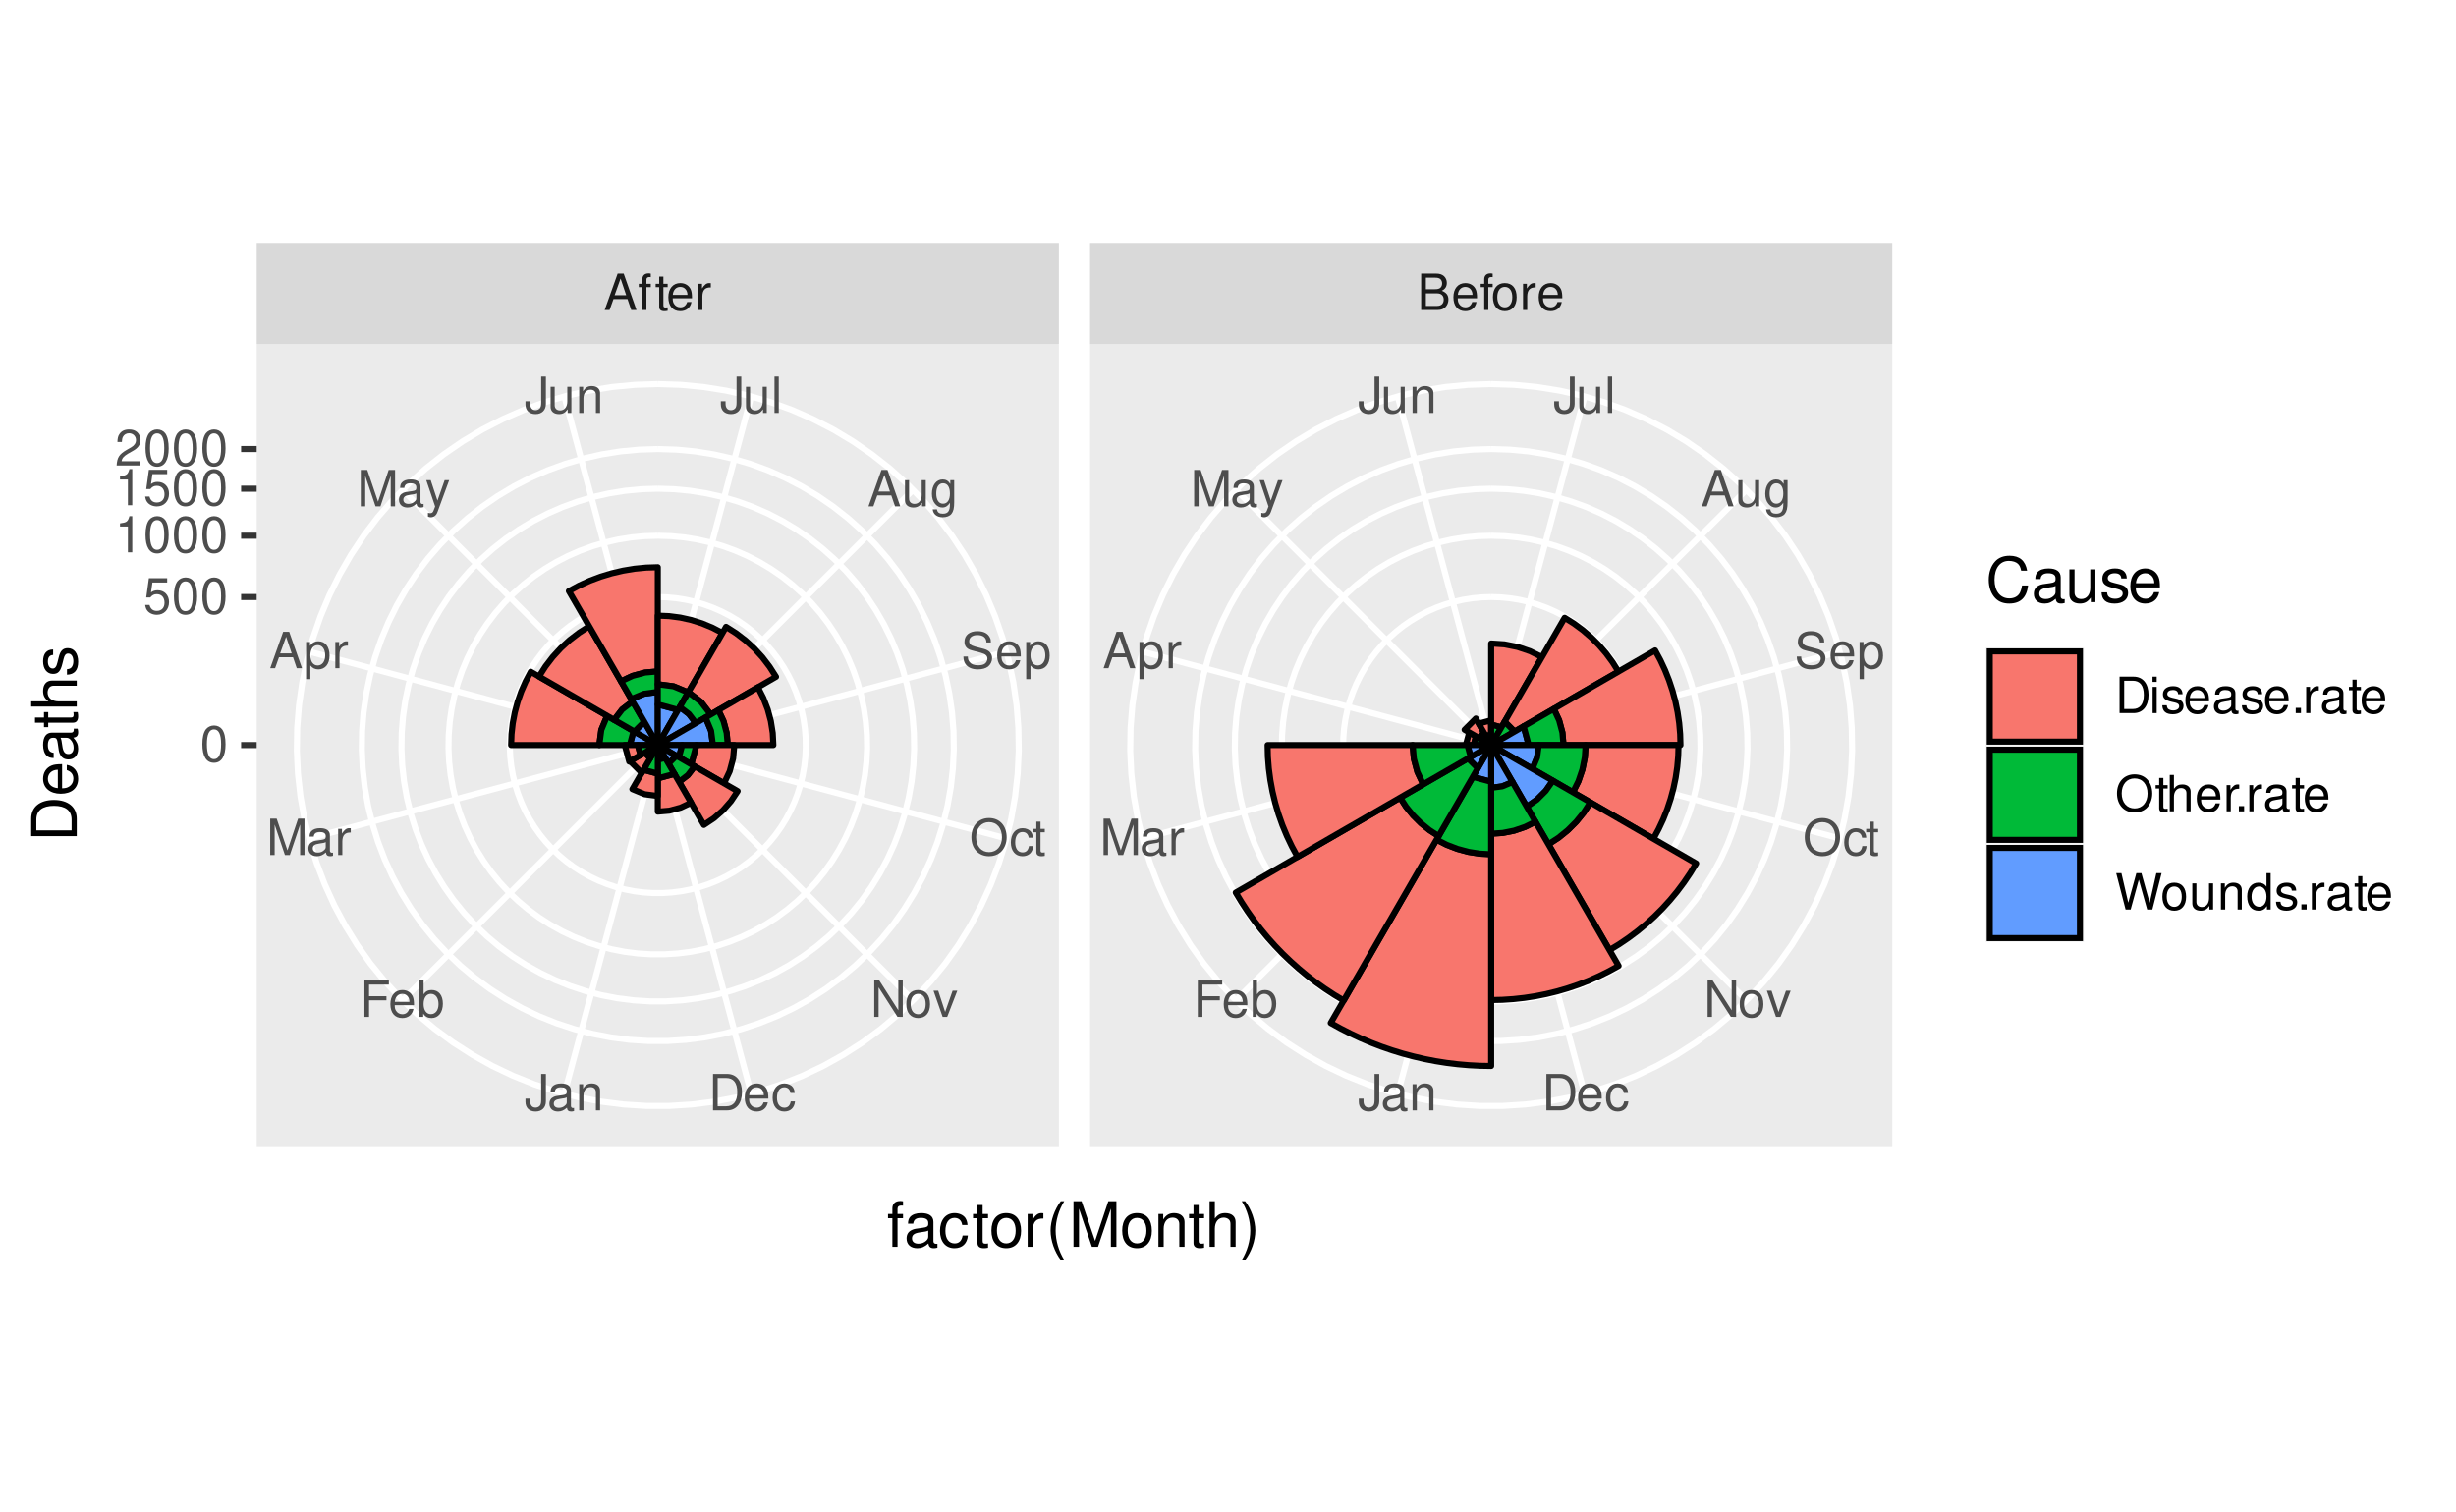 <?xml version="1.0" encoding="UTF-8"?>
<svg xmlns="http://www.w3.org/2000/svg" xmlns:xlink="http://www.w3.org/1999/xlink" width="432pt" height="266pt" viewBox="0 0 432 266" version="1.1">
<defs>
<g>
<symbol overflow="visible" id="glyph0-0">
<path style="stroke:none;" d=""/>
</symbol>
<symbol overflow="visible" id="glyph0-1">
<path style="stroke:none;" d="M 2.922 -6.406 L 2.922 -1.906 C 2.922 -1.391 2.875 -1.094 2.734 -0.875 C 2.562 -0.641 2.266 -0.484 1.938 -0.484 C 1.328 -0.484 0.984 -0.891 0.984 -1.641 L 0.984 -2.062 L 0.156 -2.062 L 0.156 -1.5 C 0.156 -0.453 0.828 0.203 1.938 0.203 C 3.047 0.203 3.75 -0.5 3.75 -1.594 L 3.75 -6.406 Z M 2.922 -6.406 "/>
</symbol>
<symbol overflow="visible" id="glyph0-2">
<path style="stroke:none;" d="M 4.703 -0.438 C 4.625 -0.406 4.594 -0.406 4.547 -0.406 C 4.297 -0.406 4.156 -0.547 4.156 -0.781 L 4.156 -3.484 C 4.156 -4.297 3.547 -4.734 2.422 -4.734 C 1.734 -4.734 1.203 -4.547 0.891 -4.203 C 0.672 -3.969 0.594 -3.703 0.578 -3.25 L 1.312 -3.25 C 1.375 -3.812 1.703 -4.062 2.391 -4.062 C 3.062 -4.062 3.422 -3.812 3.422 -3.375 L 3.422 -3.188 C 3.406 -2.875 3.25 -2.75 2.656 -2.672 C 1.625 -2.547 1.453 -2.5 1.172 -2.391 C 0.641 -2.156 0.375 -1.766 0.375 -1.156 C 0.375 -0.328 0.953 0.203 1.875 0.203 C 2.469 0.203 2.922 0 3.453 -0.469 C 3.5 0 3.734 0.203 4.203 0.203 C 4.359 0.203 4.453 0.188 4.703 0.125 Z M 3.422 -1.453 C 3.422 -1.203 3.359 -1.062 3.125 -0.859 C 2.828 -0.578 2.469 -0.438 2.047 -0.438 C 1.469 -0.438 1.141 -0.719 1.141 -1.172 C 1.141 -1.656 1.453 -1.906 2.25 -2.016 C 3.031 -2.125 3.172 -2.156 3.422 -2.281 Z M 3.422 -1.453 "/>
</symbol>
<symbol overflow="visible" id="glyph0-3">
<path style="stroke:none;" d="M 0.609 -4.609 L 0.609 0 L 1.359 0 L 1.359 -2.547 C 1.359 -3.484 1.844 -4.094 2.609 -4.094 C 3.188 -4.094 3.547 -3.75 3.547 -3.188 L 3.547 0 L 4.281 0 L 4.281 -3.484 C 4.281 -4.25 3.719 -4.734 2.828 -4.734 C 2.141 -4.734 1.703 -4.484 1.297 -3.828 L 1.297 -4.609 Z M 0.609 -4.609 "/>
</symbol>
<symbol overflow="visible" id="glyph0-4">
<path style="stroke:none;" d="M 1.609 -2.922 L 4.672 -2.922 L 4.672 -3.641 L 1.609 -3.641 L 1.609 -5.688 L 5.094 -5.688 L 5.094 -6.406 L 0.797 -6.406 L 0.797 0 L 1.609 0 Z M 1.609 -2.922 "/>
</symbol>
<symbol overflow="visible" id="glyph0-5">
<path style="stroke:none;" d="M 4.516 -2.062 C 4.516 -2.766 4.453 -3.188 4.328 -3.531 C 4.031 -4.281 3.328 -4.734 2.469 -4.734 C 1.172 -4.734 0.359 -3.766 0.359 -2.25 C 0.359 -0.719 1.141 0.203 2.453 0.203 C 3.5 0.203 4.234 -0.391 4.422 -1.406 L 3.672 -1.406 C 3.469 -0.797 3.062 -0.469 2.469 -0.469 C 2 -0.469 1.609 -0.688 1.359 -1.078 C 1.188 -1.344 1.125 -1.594 1.125 -2.062 Z M 1.141 -2.656 C 1.203 -3.516 1.719 -4.062 2.453 -4.062 C 3.203 -4.062 3.719 -3.484 3.719 -2.656 Z M 1.141 -2.656 "/>
</symbol>
<symbol overflow="visible" id="glyph0-6">
<path style="stroke:none;" d="M 0.469 -6.406 L 0.469 0 L 1.141 0 L 1.141 -0.594 C 1.484 -0.047 1.953 0.203 2.594 0.203 C 3.812 0.203 4.594 -0.797 4.594 -2.328 C 4.594 -3.812 3.859 -4.734 2.625 -4.734 C 2 -4.734 1.547 -4.5 1.203 -3.984 L 1.203 -6.406 Z M 2.484 -4.062 C 3.312 -4.062 3.828 -3.344 3.828 -2.25 C 3.828 -1.203 3.297 -0.484 2.484 -0.484 C 1.703 -0.484 1.203 -1.188 1.203 -2.266 C 1.203 -3.359 1.703 -4.062 2.484 -4.062 Z M 2.484 -4.062 "/>
</symbol>
<symbol overflow="visible" id="glyph0-7">
<path style="stroke:none;" d="M 4.109 0 L 5.922 -5.375 L 5.922 0 L 6.688 0 L 6.688 -6.406 L 5.562 -6.406 L 3.688 -0.828 L 1.797 -6.406 L 0.656 -6.406 L 0.656 0 L 1.438 0 L 1.438 -5.375 L 3.25 0 Z M 4.109 0 "/>
</symbol>
<symbol overflow="visible" id="glyph0-8">
<path style="stroke:none;" d="M 0.609 -4.609 L 0.609 0 L 1.344 0 L 1.344 -2.391 C 1.359 -3.5 1.812 -4 2.828 -3.969 L 2.828 -4.719 C 2.703 -4.734 2.625 -4.734 2.547 -4.734 C 2.062 -4.734 1.703 -4.453 1.281 -3.781 L 1.281 -4.609 Z M 0.609 -4.609 "/>
</symbol>
<symbol overflow="visible" id="glyph0-9">
<path style="stroke:none;" d="M 4.172 -1.922 L 4.828 0 L 5.75 0 L 3.5 -6.406 L 2.438 -6.406 L 0.156 0 L 1.016 0 L 1.703 -1.922 Z M 3.938 -2.609 L 1.906 -2.609 L 2.953 -5.531 Z M 3.938 -2.609 "/>
</symbol>
<symbol overflow="visible" id="glyph0-10">
<path style="stroke:none;" d="M 0.469 1.922 L 1.219 1.922 L 1.219 -0.484 C 1.594 -0.016 2.031 0.203 2.625 0.203 C 3.828 0.203 4.594 -0.75 4.594 -2.219 C 4.594 -3.781 3.844 -4.734 2.625 -4.734 C 2 -4.734 1.5 -4.453 1.156 -3.922 L 1.156 -4.609 L 0.469 -4.609 Z M 2.5 -4.062 C 3.312 -4.062 3.828 -3.344 3.828 -2.25 C 3.828 -1.203 3.297 -0.484 2.5 -0.484 C 1.719 -0.484 1.219 -1.188 1.219 -2.266 C 1.219 -3.359 1.719 -4.062 2.5 -4.062 Z M 2.5 -4.062 "/>
</symbol>
<symbol overflow="visible" id="glyph0-11">
<path style="stroke:none;" d="M 3.406 -4.609 L 2.141 -1.016 L 0.953 -4.609 L 0.172 -4.609 L 1.734 0.016 L 1.453 0.75 C 1.328 1.078 1.172 1.203 0.859 1.203 C 0.734 1.203 0.641 1.172 0.469 1.141 L 0.469 1.797 C 0.625 1.875 0.781 1.922 0.969 1.922 C 1.203 1.922 1.453 1.844 1.656 1.703 C 1.875 1.531 2.016 1.344 2.156 0.969 L 4.203 -4.609 Z M 3.406 -4.609 "/>
</symbol>
<symbol overflow="visible" id="glyph0-12">
<path style="stroke:none;" d="M 4.234 0 L 4.234 -4.609 L 3.516 -4.609 L 3.516 -2 C 3.516 -1.062 3.016 -0.438 2.25 -0.438 C 1.672 -0.438 1.297 -0.797 1.297 -1.344 L 1.297 -4.609 L 0.578 -4.609 L 0.578 -1.062 C 0.578 -0.297 1.141 0.203 2.047 0.203 C 2.719 0.203 3.156 -0.031 3.578 -0.641 L 3.578 0 Z M 4.234 0 "/>
</symbol>
<symbol overflow="visible" id="glyph0-13">
<path style="stroke:none;" d="M 1.344 -6.406 L 0.594 -6.406 L 0.594 0 L 1.344 0 Z M 1.344 -6.406 "/>
</symbol>
<symbol overflow="visible" id="glyph0-14">
<path style="stroke:none;" d="M 3.547 -4.609 L 3.547 -3.938 C 3.188 -4.5 2.781 -4.734 2.203 -4.734 C 1.078 -4.734 0.312 -3.703 0.312 -2.219 C 0.312 -1.453 0.5 -0.891 0.891 -0.422 C 1.234 -0.016 1.672 0.203 2.141 0.203 C 2.703 0.203 3.094 -0.047 3.484 -0.625 L 3.484 -0.391 C 3.484 0.844 3.141 1.297 2.219 1.297 C 1.594 1.297 1.281 1.062 1.203 0.531 L 0.453 0.531 C 0.531 1.375 1.203 1.922 2.203 1.922 C 2.891 1.922 3.453 1.703 3.75 1.328 C 4.094 0.891 4.234 0.328 4.234 -0.75 L 4.234 -4.609 Z M 2.266 -4.062 C 3.047 -4.062 3.484 -3.406 3.484 -2.25 C 3.484 -1.125 3.031 -0.469 2.266 -0.469 C 1.516 -0.469 1.078 -1.141 1.078 -2.266 C 1.078 -3.391 1.516 -4.062 2.266 -4.062 Z M 2.266 -4.062 "/>
</symbol>
<symbol overflow="visible" id="glyph0-15">
<path style="stroke:none;" d="M 5.25 -4.531 C 5.25 -4.969 5.219 -5.094 5.078 -5.391 C 4.719 -6.125 3.969 -6.516 2.891 -6.516 C 1.484 -6.516 0.609 -5.797 0.609 -4.641 C 0.609 -3.859 1.031 -3.359 1.875 -3.141 L 3.469 -2.719 C 4.281 -2.5 4.641 -2.188 4.641 -1.688 C 4.641 -1.344 4.453 -0.984 4.188 -0.797 C 3.938 -0.609 3.531 -0.516 3.016 -0.516 C 2.312 -0.516 1.844 -0.688 1.531 -1.062 C 1.297 -1.344 1.188 -1.641 1.203 -2.047 L 0.422 -2.047 C 0.438 -1.453 0.547 -1.062 0.797 -0.719 C 1.234 -0.109 1.984 0.203 2.953 0.203 C 3.719 0.203 4.344 0.031 4.766 -0.297 C 5.188 -0.641 5.469 -1.203 5.469 -1.766 C 5.469 -2.547 4.969 -3.125 4.094 -3.375 L 2.484 -3.797 C 1.719 -4.016 1.438 -4.25 1.438 -4.75 C 1.438 -5.406 2 -5.828 2.875 -5.828 C 3.891 -5.828 4.453 -5.375 4.469 -4.531 Z M 5.25 -4.531 "/>
</symbol>
<symbol overflow="visible" id="glyph0-16">
<path style="stroke:none;" d="M 3.422 -6.516 C 1.578 -6.516 0.328 -5.156 0.328 -3.156 C 0.328 -1.141 1.578 0.203 3.438 0.203 C 4.219 0.203 4.906 -0.031 5.422 -0.469 C 6.109 -1.062 6.531 -2.062 6.531 -3.109 C 6.531 -5.172 5.297 -6.516 3.422 -6.516 Z M 3.422 -5.797 C 4.812 -5.797 5.703 -4.75 5.703 -3.125 C 5.703 -1.578 4.781 -0.516 3.438 -0.516 C 2.062 -0.516 1.156 -1.578 1.156 -3.156 C 1.156 -4.734 2.062 -5.797 3.422 -5.797 Z M 3.422 -5.797 "/>
</symbol>
<symbol overflow="visible" id="glyph0-17">
<path style="stroke:none;" d="M 4.141 -3.062 C 4.109 -3.516 4.016 -3.797 3.828 -4.062 C 3.516 -4.484 2.969 -4.734 2.328 -4.734 C 1.078 -4.734 0.266 -3.75 0.266 -2.219 C 0.266 -0.734 1.062 0.203 2.312 0.203 C 3.406 0.203 4.109 -0.453 4.203 -1.578 L 3.453 -1.578 C 3.328 -0.844 2.953 -0.469 2.328 -0.469 C 1.516 -0.469 1.031 -1.141 1.031 -2.219 C 1.031 -3.375 1.516 -4.062 2.312 -4.062 C 2.922 -4.062 3.312 -3.703 3.406 -3.062 Z M 4.141 -3.062 "/>
</symbol>
<symbol overflow="visible" id="glyph0-18">
<path style="stroke:none;" d="M 2.234 -4.609 L 1.484 -4.609 L 1.484 -5.875 L 0.75 -5.875 L 0.75 -4.609 L 0.125 -4.609 L 0.125 -4.016 L 0.75 -4.016 L 0.75 -0.531 C 0.75 -0.047 1.062 0.203 1.641 0.203 C 1.828 0.203 1.984 0.188 2.234 0.141 L 2.234 -0.469 C 2.125 -0.453 2.031 -0.438 1.875 -0.438 C 1.562 -0.438 1.484 -0.531 1.484 -0.859 L 1.484 -4.016 L 2.234 -4.016 Z M 2.234 -4.609 "/>
</symbol>
<symbol overflow="visible" id="glyph0-19">
<path style="stroke:none;" d="M 5.688 -6.406 L 4.906 -6.406 L 4.906 -1.172 L 1.562 -6.406 L 0.672 -6.406 L 0.672 0 L 1.438 0 L 1.438 -5.203 L 4.766 0 L 5.688 0 Z M 5.688 -6.406 "/>
</symbol>
<symbol overflow="visible" id="glyph0-20">
<path style="stroke:none;" d="M 2.391 -4.734 C 1.094 -4.734 0.312 -3.812 0.312 -2.266 C 0.312 -0.719 1.094 0.203 2.406 0.203 C 3.703 0.203 4.484 -0.719 4.484 -2.234 C 4.484 -3.828 3.734 -4.734 2.391 -4.734 Z M 2.406 -4.062 C 3.234 -4.062 3.719 -3.391 3.719 -2.25 C 3.719 -1.156 3.203 -0.469 2.406 -0.469 C 1.578 -0.469 1.078 -1.156 1.078 -2.266 C 1.078 -3.391 1.578 -4.062 2.406 -4.062 Z M 2.406 -4.062 "/>
</symbol>
<symbol overflow="visible" id="glyph0-21">
<path style="stroke:none;" d="M 2.5 0 L 4.281 -4.609 L 3.453 -4.609 L 2.141 -0.875 L 0.922 -4.609 L 0.094 -4.609 L 1.703 0 Z M 2.5 0 "/>
</symbol>
<symbol overflow="visible" id="glyph0-22">
<path style="stroke:none;" d="M 0.781 0 L 3.25 0 C 4.875 0 5.875 -1.219 5.875 -3.203 C 5.875 -5.203 4.875 -6.406 3.25 -6.406 L 0.781 -6.406 Z M 1.594 -0.719 L 1.594 -5.688 L 3.109 -5.688 C 4.375 -5.688 5.047 -4.844 5.047 -3.203 C 5.047 -1.578 4.375 -0.719 3.109 -0.719 Z M 1.594 -0.719 "/>
</symbol>
<symbol overflow="visible" id="glyph0-23">
<path style="stroke:none;" d="M 2.266 -4.609 L 1.5 -4.609 L 1.5 -5.328 C 1.5 -5.641 1.672 -5.797 2.016 -5.797 C 2.078 -5.797 2.109 -5.797 2.266 -5.781 L 2.266 -6.391 C 2.109 -6.438 2 -6.438 1.859 -6.438 C 1.172 -6.438 0.781 -6.047 0.781 -5.391 L 0.781 -4.609 L 0.156 -4.609 L 0.156 -4.016 L 0.781 -4.016 L 0.781 0 L 1.5 0 L 1.5 -4.016 L 2.266 -4.016 Z M 2.266 -4.609 "/>
</symbol>
<symbol overflow="visible" id="glyph0-24">
<path style="stroke:none;" d="M 0.688 0 L 3.594 0 C 4.203 0 4.641 -0.172 4.984 -0.531 C 5.297 -0.875 5.484 -1.328 5.484 -1.828 C 5.484 -2.609 5.125 -3.062 4.312 -3.391 C 4.906 -3.656 5.203 -4.125 5.203 -4.781 C 5.203 -5.266 5.016 -5.672 4.688 -5.969 C 4.344 -6.266 3.922 -6.406 3.297 -6.406 L 0.688 -6.406 Z M 1.516 -3.656 L 1.516 -5.688 L 3.094 -5.688 C 3.547 -5.688 3.812 -5.625 4.031 -5.469 C 4.25 -5.281 4.375 -5.016 4.375 -4.672 C 4.375 -4.312 4.25 -4.062 4.031 -3.875 C 3.812 -3.719 3.547 -3.656 3.094 -3.656 Z M 1.516 -0.719 L 1.516 -2.922 L 3.516 -2.922 C 4.234 -2.922 4.656 -2.516 4.656 -1.828 C 4.656 -1.141 4.234 -0.719 3.516 -0.719 Z M 1.516 -0.719 "/>
</symbol>
<symbol overflow="visible" id="glyph0-25">
<path style="stroke:none;" d="M 2.422 -6.359 C 1.844 -6.359 1.312 -6.094 0.984 -5.672 C 0.578 -5.109 0.375 -4.25 0.375 -3.078 C 0.375 -0.938 1.078 0.203 2.422 0.203 C 3.734 0.203 4.453 -0.938 4.453 -3.031 C 4.453 -4.25 4.266 -5.078 3.859 -5.672 C 3.531 -6.109 3.016 -6.359 2.422 -6.359 Z M 2.422 -5.672 C 3.25 -5.672 3.672 -4.828 3.672 -3.094 C 3.672 -1.281 3.266 -0.438 2.406 -0.438 C 1.578 -0.438 1.172 -1.312 1.172 -3.062 C 1.172 -4.828 1.578 -5.672 2.422 -5.672 Z M 2.422 -5.672 "/>
</symbol>
<symbol overflow="visible" id="glyph0-26">
<path style="stroke:none;" d="M 4.188 -6.234 L 0.969 -6.234 L 0.5 -2.844 L 1.219 -2.844 C 1.578 -3.266 1.875 -3.422 2.359 -3.422 C 3.203 -3.422 3.719 -2.844 3.719 -1.922 C 3.719 -1.031 3.203 -0.484 2.359 -0.484 C 1.688 -0.484 1.266 -0.828 1.078 -1.531 L 0.312 -1.531 C 0.406 -1.016 0.5 -0.781 0.688 -0.547 C 1.031 -0.078 1.672 0.203 2.375 0.203 C 3.641 0.203 4.516 -0.719 4.516 -2.031 C 4.516 -3.266 3.688 -4.109 2.5 -4.109 C 2.062 -4.109 1.703 -4 1.344 -3.734 L 1.594 -5.469 L 4.188 -5.469 Z M 4.188 -6.234 "/>
</symbol>
<symbol overflow="visible" id="glyph0-27">
<path style="stroke:none;" d="M 2.281 -4.531 L 2.281 0 L 3.047 0 L 3.047 -6.359 L 2.547 -6.359 C 2.266 -5.391 2.094 -5.25 0.891 -5.094 L 0.891 -4.531 Z M 2.281 -4.531 "/>
</symbol>
<symbol overflow="visible" id="glyph0-28">
<path style="stroke:none;" d="M 4.453 -0.766 L 1.172 -0.766 C 1.25 -1.297 1.531 -1.625 2.297 -2.094 L 3.172 -2.594 C 4.047 -3.062 4.5 -3.719 4.5 -4.5 C 4.5 -5.031 4.281 -5.531 3.922 -5.875 C 3.547 -6.203 3.094 -6.359 2.5 -6.359 C 1.703 -6.359 1.125 -6.078 0.781 -5.531 C 0.547 -5.203 0.453 -4.797 0.438 -4.156 L 1.219 -4.156 C 1.234 -4.594 1.297 -4.844 1.406 -5.062 C 1.594 -5.438 2 -5.688 2.469 -5.688 C 3.172 -5.688 3.703 -5.172 3.703 -4.484 C 3.703 -3.969 3.406 -3.531 2.859 -3.219 L 2.047 -2.75 C 0.75 -2 0.375 -1.406 0.297 -0.016 L 4.453 -0.016 Z M 4.453 -0.766 "/>
</symbol>
<symbol overflow="visible" id="glyph0-29">
<path style="stroke:none;" d="M 1.312 -4.609 L 0.594 -4.609 L 0.594 0 L 1.312 0 Z M 1.312 -6.406 L 0.578 -6.406 L 0.578 -5.484 L 1.312 -5.484 Z M 1.312 -6.406 "/>
</symbol>
<symbol overflow="visible" id="glyph0-30">
<path style="stroke:none;" d="M 3.859 -3.328 C 3.844 -4.234 3.25 -4.734 2.188 -4.734 C 1.109 -4.734 0.406 -4.188 0.406 -3.328 C 0.406 -2.609 0.781 -2.266 1.875 -2 L 2.562 -1.844 C 3.062 -1.719 3.266 -1.531 3.266 -1.203 C 3.266 -0.766 2.844 -0.469 2.203 -0.469 C 1.797 -0.469 1.469 -0.594 1.281 -0.781 C 1.172 -0.922 1.125 -1.047 1.078 -1.375 L 0.297 -1.375 C 0.328 -0.312 0.938 0.203 2.141 0.203 C 3.297 0.203 4.031 -0.375 4.031 -1.266 C 4.031 -1.938 3.656 -2.328 2.734 -2.547 L 2.031 -2.703 C 1.438 -2.844 1.172 -3.047 1.172 -3.375 C 1.172 -3.797 1.562 -4.062 2.156 -4.062 C 2.75 -4.062 3.062 -3.812 3.078 -3.328 Z M 3.859 -3.328 "/>
</symbol>
<symbol overflow="visible" id="glyph0-31">
<path style="stroke:none;" d="M 1.688 -0.922 L 0.766 -0.922 L 0.766 0 L 1.688 0 Z M 1.688 -0.922 "/>
</symbol>
<symbol overflow="visible" id="glyph0-32">
<path style="stroke:none;" d="M 0.609 -6.406 L 0.609 0 L 1.344 0 L 1.344 -2.547 C 1.344 -3.484 1.844 -4.094 2.594 -4.094 C 2.844 -4.094 3.062 -4.031 3.25 -3.891 C 3.453 -3.734 3.547 -3.516 3.547 -3.188 L 3.547 0 L 4.281 0 L 4.281 -3.484 C 4.281 -4.25 3.719 -4.734 2.828 -4.734 C 2.172 -4.734 1.781 -4.547 1.344 -3.969 L 1.344 -6.406 Z M 0.609 -6.406 "/>
</symbol>
<symbol overflow="visible" id="glyph0-33">
<path style="stroke:none;" d="M 6.547 0 L 8.172 -6.406 L 7.25 -6.406 L 6.078 -1.203 L 4.625 -6.406 L 3.734 -6.406 L 2.312 -1.203 L 1.109 -6.406 L 0.188 -6.406 L 1.844 0 L 2.734 0 L 4.172 -5.266 L 5.641 0 Z M 6.547 0 "/>
</symbol>
<symbol overflow="visible" id="glyph0-34">
<path style="stroke:none;" d="M 4.359 -6.406 L 3.625 -6.406 L 3.625 -4.031 C 3.312 -4.5 2.828 -4.734 2.203 -4.734 C 1.016 -4.734 0.234 -3.781 0.234 -2.312 C 0.234 -0.75 0.984 0.203 2.234 0.203 C 2.875 0.203 3.312 -0.031 3.703 -0.609 L 3.703 0 L 4.359 0 Z M 2.328 -4.062 C 3.125 -4.062 3.625 -3.359 3.625 -2.25 C 3.625 -1.188 3.109 -0.484 2.344 -0.484 C 1.531 -0.484 1 -1.203 1 -2.266 C 1 -3.344 1.531 -4.062 2.328 -4.062 Z M 2.328 -4.062 "/>
</symbol>
<symbol overflow="visible" id="glyph1-0">
<path style="stroke:none;" d=""/>
</symbol>
<symbol overflow="visible" id="glyph1-1">
<path style="stroke:none;" d="M 2.844 -5.766 L 1.875 -5.766 L 1.875 -6.672 C 1.875 -7.047 2.094 -7.25 2.516 -7.25 C 2.594 -7.25 2.625 -7.25 2.844 -7.234 L 2.844 -8 C 2.625 -8.047 2.516 -8.047 2.328 -8.047 C 1.469 -8.047 0.969 -7.562 0.969 -6.75 L 0.969 -5.766 L 0.203 -5.766 L 0.203 -5.016 L 0.969 -5.016 L 0.969 0 L 1.875 0 L 1.875 -5.016 L 2.844 -5.016 Z M 2.844 -5.766 "/>
</symbol>
<symbol overflow="visible" id="glyph1-2">
<path style="stroke:none;" d="M 5.891 -0.531 C 5.781 -0.516 5.734 -0.516 5.688 -0.516 C 5.375 -0.516 5.188 -0.688 5.188 -0.969 L 5.188 -4.359 C 5.188 -5.375 4.438 -5.922 3.031 -5.922 C 2.172 -5.922 1.5 -5.688 1.109 -5.266 C 0.844 -4.969 0.734 -4.625 0.719 -4.062 L 1.641 -4.062 C 1.719 -4.766 2.141 -5.078 2.984 -5.078 C 3.828 -5.078 4.281 -4.781 4.281 -4.219 L 4.281 -3.984 C 4.266 -3.594 4.062 -3.438 3.328 -3.344 C 2.031 -3.172 1.828 -3.141 1.469 -2.984 C 0.797 -2.703 0.469 -2.203 0.469 -1.453 C 0.469 -0.406 1.188 0.25 2.359 0.25 C 3.078 0.25 3.656 0 4.312 -0.594 C 4.375 0 4.656 0.25 5.266 0.25 C 5.453 0.25 5.578 0.234 5.891 0.156 Z M 4.281 -1.812 C 4.281 -1.5 4.188 -1.312 3.922 -1.062 C 3.547 -0.719 3.094 -0.547 2.547 -0.547 C 1.844 -0.547 1.422 -0.891 1.422 -1.469 C 1.422 -2.078 1.812 -2.391 2.812 -2.531 C 3.781 -2.656 3.969 -2.703 4.281 -2.844 Z M 4.281 -1.812 "/>
</symbol>
<symbol overflow="visible" id="glyph1-3">
<path style="stroke:none;" d="M 5.188 -3.828 C 5.141 -4.391 5.016 -4.75 4.797 -5.078 C 4.406 -5.609 3.703 -5.922 2.906 -5.922 C 1.344 -5.922 0.344 -4.703 0.344 -2.781 C 0.344 -0.922 1.328 0.25 2.891 0.25 C 4.266 0.25 5.141 -0.578 5.25 -1.984 L 4.328 -1.984 C 4.172 -1.062 3.703 -0.594 2.922 -0.594 C 1.906 -0.594 1.297 -1.422 1.297 -2.781 C 1.297 -4.219 1.891 -5.078 2.891 -5.078 C 3.656 -5.078 4.141 -4.625 4.25 -3.828 Z M 5.188 -3.828 "/>
</symbol>
<symbol overflow="visible" id="glyph1-4">
<path style="stroke:none;" d="M 2.797 -5.766 L 1.844 -5.766 L 1.844 -7.344 L 0.938 -7.344 L 0.938 -5.766 L 0.156 -5.766 L 0.156 -5.016 L 0.938 -5.016 L 0.938 -0.656 C 0.938 -0.062 1.328 0.25 2.047 0.25 C 2.281 0.25 2.484 0.234 2.797 0.172 L 2.797 -0.594 C 2.656 -0.562 2.547 -0.547 2.359 -0.547 C 1.953 -0.547 1.844 -0.656 1.844 -1.062 L 1.844 -5.016 L 2.797 -5.016 Z M 2.797 -5.766 "/>
</symbol>
<symbol overflow="visible" id="glyph1-5">
<path style="stroke:none;" d="M 2.984 -5.922 C 1.359 -5.922 0.391 -4.781 0.391 -2.844 C 0.391 -0.891 1.359 0.25 3 0.25 C 4.625 0.25 5.609 -0.906 5.609 -2.797 C 5.609 -4.797 4.656 -5.922 2.984 -5.922 Z M 3 -5.078 C 4.031 -5.078 4.656 -4.234 4.656 -2.812 C 4.656 -1.438 4.016 -0.594 3 -0.594 C 1.984 -0.594 1.359 -1.438 1.359 -2.844 C 1.359 -4.234 1.984 -5.078 3 -5.078 Z M 3 -5.078 "/>
</symbol>
<symbol overflow="visible" id="glyph1-6">
<path style="stroke:none;" d="M 0.766 -5.766 L 0.766 0 L 1.688 0 L 1.688 -2.984 C 1.688 -4.375 2.266 -5 3.531 -4.969 L 3.531 -5.891 C 3.375 -5.922 3.281 -5.922 3.172 -5.922 C 2.578 -5.922 2.141 -5.578 1.609 -4.719 L 1.609 -5.766 Z M 0.766 -5.766 "/>
</symbol>
<symbol overflow="visible" id="glyph1-7">
<path style="stroke:none;" d="M 2.594 -8.016 C 1.5 -6.578 0.797 -4.578 0.797 -2.844 C 0.797 -1.109 1.5 0.891 2.594 2.328 L 3.203 2.328 C 2.234 0.766 1.688 -1.094 1.688 -2.844 C 1.688 -4.594 2.234 -6.453 3.203 -8.016 Z M 2.594 -8.016 "/>
</symbol>
<symbol overflow="visible" id="glyph1-8">
<path style="stroke:none;" d="M 5.141 0 L 7.406 -6.719 L 7.406 0 L 8.375 0 L 8.375 -8.016 L 6.953 -8.016 L 4.625 -1.031 L 2.25 -8.016 L 0.828 -8.016 L 0.828 0 L 1.797 0 L 1.797 -6.719 L 4.062 0 Z M 5.141 0 "/>
</symbol>
<symbol overflow="visible" id="glyph1-9">
<path style="stroke:none;" d="M 0.766 -5.766 L 0.766 0 L 1.688 0 L 1.688 -3.172 C 1.688 -4.359 2.312 -5.125 3.25 -5.125 C 3.984 -5.125 4.438 -4.688 4.438 -4 L 4.438 0 L 5.359 0 L 5.359 -4.359 C 5.359 -5.312 4.641 -5.922 3.531 -5.922 C 2.672 -5.922 2.125 -5.594 1.609 -4.797 L 1.609 -5.766 Z M 0.766 -5.766 "/>
</symbol>
<symbol overflow="visible" id="glyph1-10">
<path style="stroke:none;" d="M 0.766 -8.016 L 0.766 0 L 1.688 0 L 1.688 -3.172 C 1.688 -4.359 2.297 -5.125 3.25 -5.125 C 3.547 -5.125 3.844 -5.031 4.062 -4.875 C 4.328 -4.672 4.438 -4.406 4.438 -4 L 4.438 0 L 5.344 0 L 5.344 -4.359 C 5.344 -5.328 4.656 -5.922 3.531 -5.922 C 2.719 -5.922 2.219 -5.672 1.688 -4.969 L 1.688 -8.016 Z M 0.766 -8.016 "/>
</symbol>
<symbol overflow="visible" id="glyph1-11">
<path style="stroke:none;" d="M 1.016 2.328 C 2.125 0.891 2.812 -1.109 2.812 -2.844 C 2.812 -4.578 2.125 -6.578 1.016 -8.016 L 0.422 -8.016 C 1.391 -6.453 1.922 -4.594 1.922 -2.844 C 1.922 -1.094 1.391 0.766 0.422 2.328 Z M 1.016 2.328 "/>
</symbol>
<symbol overflow="visible" id="glyph1-12">
<path style="stroke:none;" d="M 7.281 -5.531 C 6.969 -7.297 5.953 -8.156 4.188 -8.156 C 3.109 -8.156 2.25 -7.812 1.656 -7.156 C 0.922 -6.359 0.531 -5.219 0.531 -3.922 C 0.531 -2.594 0.938 -1.469 1.688 -0.688 C 2.312 -0.047 3.109 0.25 4.141 0.25 C 6.109 0.25 7.203 -0.797 7.453 -2.922 L 6.391 -2.922 C 6.297 -2.375 6.188 -2 6.031 -1.688 C 5.703 -1.016 5.016 -0.656 4.156 -0.656 C 2.562 -0.656 1.547 -1.922 1.547 -3.922 C 1.547 -5.984 2.516 -7.25 4.062 -7.25 C 4.719 -7.25 5.328 -7.062 5.656 -6.75 C 5.953 -6.469 6.109 -6.141 6.234 -5.531 Z M 7.281 -5.531 "/>
</symbol>
<symbol overflow="visible" id="glyph1-13">
<path style="stroke:none;" d="M 5.297 0 L 5.297 -5.766 L 4.391 -5.766 L 4.391 -2.5 C 4.391 -1.312 3.766 -0.547 2.812 -0.547 C 2.094 -0.547 1.625 -0.984 1.625 -1.688 L 1.625 -5.766 L 0.719 -5.766 L 0.719 -1.312 C 0.719 -0.359 1.438 0.25 2.547 0.25 C 3.406 0.25 3.938 -0.047 4.484 -0.797 L 4.484 0 Z M 5.297 0 "/>
</symbol>
<symbol overflow="visible" id="glyph1-14">
<path style="stroke:none;" d="M 4.812 -4.156 C 4.812 -5.297 4.062 -5.922 2.734 -5.922 C 1.391 -5.922 0.516 -5.234 0.516 -4.172 C 0.516 -3.266 0.984 -2.844 2.344 -2.516 L 3.203 -2.297 C 3.844 -2.141 4.094 -1.906 4.094 -1.5 C 4.094 -0.953 3.547 -0.594 2.75 -0.594 C 2.25 -0.594 1.844 -0.734 1.609 -0.984 C 1.469 -1.141 1.391 -1.312 1.344 -1.719 L 0.375 -1.719 C 0.422 -0.391 1.172 0.25 2.672 0.25 C 4.125 0.25 5.047 -0.469 5.047 -1.578 C 5.047 -2.438 4.562 -2.906 3.422 -3.172 L 2.547 -3.391 C 1.797 -3.562 1.469 -3.812 1.469 -4.219 C 1.469 -4.75 1.953 -5.078 2.688 -5.078 C 3.438 -5.078 3.828 -4.766 3.844 -4.156 Z M 4.812 -4.156 "/>
</symbol>
<symbol overflow="visible" id="glyph1-15">
<path style="stroke:none;" d="M 5.641 -2.578 C 5.641 -3.453 5.578 -3.984 5.406 -4.406 C 5.031 -5.359 4.156 -5.922 3.078 -5.922 C 1.469 -5.922 0.438 -4.703 0.438 -2.812 C 0.438 -0.906 1.438 0.25 3.062 0.25 C 4.375 0.25 5.297 -0.5 5.516 -1.75 L 4.594 -1.75 C 4.344 -0.984 3.828 -0.594 3.094 -0.594 C 2.516 -0.594 2.016 -0.859 1.703 -1.344 C 1.484 -1.672 1.406 -2 1.391 -2.578 Z M 1.422 -3.328 C 1.5 -4.391 2.141 -5.078 3.062 -5.078 C 4 -5.078 4.656 -4.359 4.656 -3.328 Z M 1.422 -3.328 "/>
</symbol>
<symbol overflow="visible" id="glyph2-0">
<path style="stroke:none;" d=""/>
</symbol>
<symbol overflow="visible" id="glyph2-1">
<path style="stroke:none;" d="M 0 -0.984 L 0 -4.062 C 0 -6.094 -1.516 -7.344 -4.016 -7.344 C -6.5 -7.344 -8.016 -6.109 -8.016 -4.062 L -8.016 -0.984 Z M -0.906 -2 L -7.109 -2 L -7.109 -3.891 C -7.109 -5.484 -6.047 -6.312 -4 -6.312 C -1.969 -6.312 -0.906 -5.484 -0.906 -3.891 Z M -0.906 -2 "/>
</symbol>
<symbol overflow="visible" id="glyph2-2">
<path style="stroke:none;" d="M -2.578 -5.641 C -3.453 -5.641 -3.984 -5.578 -4.406 -5.406 C -5.359 -5.031 -5.922 -4.156 -5.922 -3.078 C -5.922 -1.469 -4.703 -0.438 -2.812 -0.438 C -0.906 -0.438 0.25 -1.438 0.25 -3.062 C 0.25 -4.375 -0.5 -5.297 -1.75 -5.516 L -1.75 -4.594 C -0.984 -4.344 -0.594 -3.828 -0.594 -3.094 C -0.594 -2.516 -0.859 -2.016 -1.344 -1.703 C -1.672 -1.484 -2 -1.406 -2.578 -1.391 Z M -3.328 -1.422 C -4.391 -1.5 -5.078 -2.141 -5.078 -3.062 C -5.078 -4 -4.359 -4.656 -3.328 -4.656 Z M -3.328 -1.422 "/>
</symbol>
<symbol overflow="visible" id="glyph2-3">
<path style="stroke:none;" d="M -0.531 -5.891 C -0.516 -5.781 -0.516 -5.734 -0.516 -5.688 C -0.516 -5.375 -0.688 -5.188 -0.969 -5.188 L -4.359 -5.188 C -5.375 -5.188 -5.922 -4.438 -5.922 -3.031 C -5.922 -2.172 -5.688 -1.5 -5.266 -1.109 C -4.969 -0.844 -4.625 -0.734 -4.062 -0.719 L -4.062 -1.641 C -4.766 -1.719 -5.078 -2.141 -5.078 -2.984 C -5.078 -3.828 -4.781 -4.281 -4.219 -4.281 L -3.984 -4.281 C -3.594 -4.266 -3.438 -4.062 -3.344 -3.328 C -3.172 -2.031 -3.141 -1.828 -2.984 -1.469 C -2.703 -0.797 -2.203 -0.469 -1.453 -0.469 C -0.406 -0.469 0.25 -1.188 0.25 -2.359 C 0.25 -3.078 0 -3.656 -0.594 -4.312 C 0 -4.375 0.25 -4.656 0.25 -5.266 C 0.25 -5.453 0.234 -5.578 0.156 -5.891 Z M -1.812 -4.281 C -1.5 -4.281 -1.312 -4.188 -1.062 -3.922 C -0.719 -3.547 -0.547 -3.094 -0.547 -2.547 C -0.547 -1.844 -0.891 -1.422 -1.469 -1.422 C -2.078 -1.422 -2.391 -1.812 -2.531 -2.812 C -2.656 -3.781 -2.703 -3.969 -2.844 -4.281 Z M -1.812 -4.281 "/>
</symbol>
<symbol overflow="visible" id="glyph2-4">
<path style="stroke:none;" d="M -5.766 -2.797 L -5.766 -1.844 L -7.344 -1.844 L -7.344 -0.938 L -5.766 -0.938 L -5.766 -0.156 L -5.016 -0.156 L -5.016 -0.938 L -0.656 -0.938 C -0.062 -0.938 0.25 -1.328 0.25 -2.047 C 0.25 -2.281 0.234 -2.484 0.172 -2.797 L -0.594 -2.797 C -0.562 -2.656 -0.547 -2.547 -0.547 -2.359 C -0.547 -1.953 -0.656 -1.844 -1.062 -1.844 L -5.016 -1.844 L -5.016 -2.797 Z M -5.766 -2.797 "/>
</symbol>
<symbol overflow="visible" id="glyph2-5">
<path style="stroke:none;" d="M -8.016 -0.766 L 0 -0.766 L 0 -1.688 L -3.172 -1.688 C -4.359 -1.688 -5.125 -2.297 -5.125 -3.25 C -5.125 -3.547 -5.031 -3.844 -4.875 -4.062 C -4.672 -4.328 -4.406 -4.438 -4 -4.438 L 0 -4.438 L 0 -5.344 L -4.359 -5.344 C -5.328 -5.344 -5.922 -4.656 -5.922 -3.531 C -5.922 -2.719 -5.672 -2.219 -4.969 -1.688 L -8.016 -1.688 Z M -8.016 -0.766 "/>
</symbol>
<symbol overflow="visible" id="glyph2-6">
<path style="stroke:none;" d="M -4.156 -4.812 C -5.297 -4.812 -5.922 -4.062 -5.922 -2.734 C -5.922 -1.391 -5.234 -0.516 -4.172 -0.516 C -3.266 -0.516 -2.844 -0.984 -2.516 -2.344 L -2.297 -3.203 C -2.141 -3.844 -1.906 -4.094 -1.5 -4.094 C -0.953 -4.094 -0.594 -3.547 -0.594 -2.75 C -0.594 -2.25 -0.734 -1.844 -0.984 -1.609 C -1.141 -1.469 -1.312 -1.391 -1.719 -1.344 L -1.719 -0.375 C -0.391 -0.422 0.25 -1.172 0.25 -2.672 C 0.25 -4.125 -0.469 -5.047 -1.578 -5.047 C -2.438 -5.047 -2.906 -4.562 -3.172 -3.422 L -3.391 -2.547 C -3.562 -1.797 -3.812 -1.469 -4.219 -1.469 C -4.75 -1.469 -5.078 -1.953 -5.078 -2.688 C -5.078 -3.438 -4.766 -3.828 -4.156 -3.844 Z M -4.156 -4.812 "/>
</symbol>
</g>
<clipPath id="clip1">
  <path d="M 0 37.25 L 432 37.25 L 432 228.754 L 0 228.754 Z M 0 37.25 "/>
</clipPath>
<clipPath id="clip2">
  <path d="M 45.152 60.496 L 186.258 60.496 L 186.258 201.602 L 45.152 201.602 Z M 45.152 60.496 "/>
</clipPath>
<clipPath id="clip3">
  <path d="M 191.738 60.496 L 332.844 60.496 L 332.844 201.602 L 191.738 201.602 Z M 191.738 60.496 "/>
</clipPath>
<clipPath id="clip4">
  <path d="M 45.152 42.727 L 186.258 42.727 L 186.258 60.492 L 45.152 60.492 Z M 45.152 42.727 "/>
</clipPath>
<clipPath id="clip5">
  <path d="M 191.738 42.727 L 332.844 42.727 L 332.844 60.492 L 191.738 60.492 Z M 191.738 42.727 "/>
</clipPath>
</defs>
<g id="surface131">
<rect x="0" y="0" width="432" height="266" style="fill:rgb(100%,100%,100%);fill-opacity:1;stroke:none;"/>
<g clip-path="url(#clip1)" clip-rule="nonzero">
<path style="fill-rule:nonzero;fill:rgb(100%,100%,100%);fill-opacity:1;stroke-width:1.067;stroke-linecap:round;stroke-linejoin:round;stroke:rgb(100%,100%,100%);stroke-opacity:1;stroke-miterlimit:10;" d="M 0 228.75 L 432 228.75 L 432 37.246 L 0 37.246 Z M 0 228.75 "/>
</g>
<g clip-path="url(#clip2)" clip-rule="nonzero">
<path style=" stroke:none;fill-rule:nonzero;fill:rgb(92.157%,92.157%,92.157%);fill-opacity:1;" d="M 45.152 201.602 L 186.258 201.602 L 186.258 60.496 L 45.152 60.496 Z M 45.152 201.602 "/>
</g>
<path style="fill:none;stroke-width:1.067;stroke-linecap:butt;stroke-linejoin:round;stroke:rgb(100%,100%,100%);stroke-opacity:1;stroke-miterlimit:10;" d="M 115.703 131.047 L 99.27 192.383 "/>
<path style="fill:none;stroke-width:1.067;stroke-linecap:butt;stroke-linejoin:round;stroke:rgb(100%,100%,100%);stroke-opacity:1;stroke-miterlimit:10;" d="M 115.703 131.047 L 70.805 175.949 "/>
<path style="fill:none;stroke-width:1.067;stroke-linecap:butt;stroke-linejoin:round;stroke:rgb(100%,100%,100%);stroke-opacity:1;stroke-miterlimit:10;" d="M 115.703 131.047 L 54.371 147.484 "/>
<path style="fill:none;stroke-width:1.067;stroke-linecap:butt;stroke-linejoin:round;stroke:rgb(100%,100%,100%);stroke-opacity:1;stroke-miterlimit:10;" d="M 115.703 131.047 L 54.371 114.613 "/>
<path style="fill:none;stroke-width:1.067;stroke-linecap:butt;stroke-linejoin:round;stroke:rgb(100%,100%,100%);stroke-opacity:1;stroke-miterlimit:10;" d="M 115.703 131.047 L 70.805 86.148 "/>
<path style="fill:none;stroke-width:1.067;stroke-linecap:butt;stroke-linejoin:round;stroke:rgb(100%,100%,100%);stroke-opacity:1;stroke-miterlimit:10;" d="M 115.703 131.047 L 99.27 69.715 "/>
<path style="fill:none;stroke-width:1.067;stroke-linecap:butt;stroke-linejoin:round;stroke:rgb(100%,100%,100%);stroke-opacity:1;stroke-miterlimit:10;" d="M 115.703 131.047 L 132.137 69.715 "/>
<path style="fill:none;stroke-width:1.067;stroke-linecap:butt;stroke-linejoin:round;stroke:rgb(100%,100%,100%);stroke-opacity:1;stroke-miterlimit:10;" d="M 115.703 131.047 L 160.605 86.148 "/>
<path style="fill:none;stroke-width:1.067;stroke-linecap:butt;stroke-linejoin:round;stroke:rgb(100%,100%,100%);stroke-opacity:1;stroke-miterlimit:10;" d="M 115.703 131.047 L 177.039 114.613 "/>
<path style="fill:none;stroke-width:1.067;stroke-linecap:butt;stroke-linejoin:round;stroke:rgb(100%,100%,100%);stroke-opacity:1;stroke-miterlimit:10;" d="M 115.703 131.047 L 177.039 147.484 "/>
<path style="fill:none;stroke-width:1.067;stroke-linecap:butt;stroke-linejoin:round;stroke:rgb(100%,100%,100%);stroke-opacity:1;stroke-miterlimit:10;" d="M 115.703 131.047 L 160.605 175.949 "/>
<path style="fill:none;stroke-width:1.067;stroke-linecap:butt;stroke-linejoin:round;stroke:rgb(100%,100%,100%);stroke-opacity:1;stroke-miterlimit:10;" d="M 115.703 131.047 L 132.137 192.383 "/>
<path style="fill:none;stroke-width:1.067;stroke-linecap:butt;stroke-linejoin:round;stroke:rgb(100%,100%,100%);stroke-opacity:1;stroke-miterlimit:10;" d="M 115.703 131.047 L 115.703 131.047 "/>
<path style="fill:none;stroke-width:1.067;stroke-linecap:butt;stroke-linejoin:round;stroke:rgb(100%,100%,100%);stroke-opacity:1;stroke-miterlimit:10;" d="M 115.703 105.012 L 117.355 105.066 L 119 105.223 L 120.633 105.484 L 122.242 105.848 L 123.828 106.312 L 125.379 106.879 L 126.895 107.539 L 128.363 108.297 L 129.781 109.145 L 131.141 110.082 L 132.438 111.105 L 133.672 112.207 L 134.828 113.383 L 135.91 114.633 L 136.91 115.945 L 137.828 117.32 L 138.652 118.754 L 139.387 120.234 L 140.023 121.758 L 140.566 123.316 L 141.004 124.91 L 141.344 126.527 L 141.578 128.164 L 141.711 129.809 L 141.734 131.461 L 141.656 133.109 L 141.473 134.754 L 141.188 136.379 L 140.797 137.984 L 140.309 139.562 L 139.719 141.105 L 139.031 142.609 L 138.25 144.066 L 137.379 145.469 L 136.422 146.816 L 135.379 148.098 L 134.258 149.312 L 133.062 150.449 L 131.797 151.512 L 130.469 152.492 L 129.078 153.387 L 127.633 154.188 L 126.141 154.898 L 124.609 155.512 L 123.039 156.027 L 121.441 156.445 L 119.816 156.758 L 118.18 156.965 L 116.531 157.07 L 114.879 157.07 L 113.23 156.965 L 111.59 156.758 L 109.969 156.445 L 108.367 156.027 L 106.801 155.512 L 105.266 154.898 L 103.773 154.188 L 102.332 153.387 L 100.941 152.492 L 99.609 151.512 L 98.344 150.449 L 97.148 149.312 L 96.027 148.098 L 94.984 146.816 L 94.027 145.469 L 93.156 144.066 L 92.375 142.609 L 91.691 141.105 L 91.102 139.562 L 90.609 137.984 L 90.219 136.379 L 89.934 134.754 L 89.75 133.109 L 89.672 131.461 L 89.699 129.809 L 89.828 128.164 L 90.062 126.527 L 90.402 124.91 L 90.844 123.316 L 91.383 121.758 L 92.023 120.234 L 92.754 118.754 L 93.582 117.32 L 94.496 115.945 L 95.496 114.633 L 96.578 113.383 L 97.738 112.207 L 98.969 111.105 L 100.266 110.082 L 101.629 109.145 L 103.047 108.297 L 104.516 107.539 L 106.027 106.879 L 107.582 106.312 L 109.164 105.848 L 110.777 105.484 L 112.406 105.223 L 114.051 105.066 L 115.703 105.012 "/>
<path style="fill:none;stroke-width:1.067;stroke-linecap:butt;stroke-linejoin:round;stroke:rgb(100%,100%,100%);stroke-opacity:1;stroke-miterlimit:10;" d="M 115.703 94.23 L 118.039 94.301 L 120.363 94.523 L 122.672 94.895 L 124.949 95.41 L 127.191 96.066 L 129.387 96.867 L 131.527 97.805 L 133.605 98.875 L 135.609 100.074 L 137.535 101.398 L 139.371 102.844 L 141.113 104.402 L 142.75 106.066 L 144.281 107.832 L 145.695 109.691 L 146.992 111.637 L 148.16 113.66 L 149.195 115.754 L 150.098 117.906 L 150.863 120.117 L 151.484 122.367 L 151.965 124.656 L 152.297 126.969 L 152.48 129.297 L 152.52 131.633 L 152.406 133.965 L 152.148 136.289 L 151.742 138.59 L 151.191 140.859 L 150.5 143.09 L 149.664 145.273 L 148.695 147.398 L 147.59 149.457 L 146.359 151.441 L 145.004 153.348 L 143.531 155.16 L 141.945 156.875 L 140.254 158.488 L 138.465 159.988 L 136.582 161.375 L 134.617 162.637 L 132.574 163.773 L 130.465 164.777 L 128.297 165.648 L 126.078 166.375 L 123.816 166.961 L 121.523 167.406 L 119.203 167.699 L 116.871 167.848 L 114.535 167.848 L 112.203 167.699 L 109.887 167.406 L 107.594 166.961 L 105.332 166.375 L 103.109 165.648 L 100.941 164.777 L 98.832 163.773 L 96.789 162.637 L 94.824 161.375 L 92.945 159.988 L 91.152 158.488 L 89.465 156.875 L 87.879 155.16 L 86.406 153.348 L 85.051 151.441 L 83.816 149.457 L 82.715 147.398 L 81.742 145.273 L 80.91 143.09 L 80.215 140.859 L 79.664 138.59 L 79.258 136.289 L 79 133.965 L 78.891 131.633 L 78.926 129.297 L 79.113 126.969 L 79.445 124.656 L 79.922 122.367 L 80.547 120.117 L 81.309 117.906 L 82.211 115.754 L 83.25 113.66 L 84.418 111.637 L 85.711 109.691 L 87.125 107.832 L 88.656 106.066 L 90.297 104.402 L 92.035 102.844 L 93.875 101.398 L 95.797 100.074 L 97.801 98.875 L 99.879 97.805 L 102.02 96.867 L 104.215 96.066 L 106.457 95.41 L 108.734 94.895 L 111.043 94.523 L 113.367 94.301 L 115.703 94.23 "/>
<path style="fill:none;stroke-width:1.067;stroke-linecap:butt;stroke-linejoin:round;stroke:rgb(100%,100%,100%);stroke-opacity:1;stroke-miterlimit:10;" d="M 115.703 85.953 L 118.562 86.043 L 121.414 86.316 L 124.238 86.77 L 127.031 87.398 L 129.773 88.207 L 132.465 89.184 L 135.086 90.332 L 137.629 91.641 L 140.082 93.113 L 142.441 94.734 L 144.691 96.504 L 146.824 98.41 L 148.828 100.449 L 150.703 102.613 L 152.438 104.891 L 154.023 107.273 L 155.453 109.75 L 156.723 112.316 L 157.828 114.953 L 158.766 117.66 L 159.527 120.418 L 160.113 123.219 L 160.52 126.051 L 160.746 128.902 L 160.793 131.762 L 160.656 134.621 L 160.34 137.465 L 159.844 140.285 L 159.168 143.062 L 158.316 145.797 L 157.297 148.469 L 156.109 151.074 L 154.758 153.594 L 153.25 156.027 L 151.59 158.359 L 149.785 160.578 L 147.844 162.68 L 145.77 164.656 L 143.578 166.496 L 141.273 168.191 L 138.867 169.738 L 136.367 171.129 L 133.785 172.359 L 131.129 173.422 L 128.41 174.316 L 125.641 175.035 L 122.828 175.574 L 119.992 175.938 L 117.133 176.121 L 114.273 176.121 L 111.418 175.938 L 108.578 175.574 L 105.77 175.035 L 103 174.316 L 100.281 173.422 L 97.625 172.359 L 95.039 171.129 L 92.539 169.738 L 90.133 168.191 L 87.828 166.496 L 85.637 164.656 L 83.566 162.68 L 81.625 160.578 L 79.82 158.359 L 78.16 156.027 L 76.652 153.594 L 75.301 151.074 L 74.109 148.469 L 73.09 145.797 L 72.238 143.062 L 71.566 140.285 L 71.07 137.465 L 70.75 134.621 L 70.617 131.762 L 70.66 128.902 L 70.887 126.051 L 71.293 123.219 L 71.879 120.418 L 72.645 117.66 L 73.578 114.953 L 74.684 112.316 L 75.957 109.75 L 77.387 107.273 L 78.973 104.891 L 80.703 102.613 L 82.578 100.449 L 84.586 98.41 L 86.719 96.504 L 88.969 94.734 L 91.324 93.113 L 93.777 91.641 L 96.324 90.332 L 98.945 89.184 L 101.633 88.207 L 104.379 87.398 L 107.168 86.77 L 109.996 86.316 L 112.844 86.043 L 115.703 85.953 "/>
<path style="fill:none;stroke-width:1.067;stroke-linecap:butt;stroke-linejoin:round;stroke:rgb(100%,100%,100%);stroke-opacity:1;stroke-miterlimit:10;" d="M 115.703 78.977 L 119.008 79.082 L 122.297 79.395 L 125.559 79.918 L 128.781 80.645 L 131.953 81.578 L 135.055 82.707 L 138.082 84.031 L 141.02 85.547 L 143.855 87.242 L 146.578 89.117 L 149.176 91.16 L 151.637 93.363 L 153.953 95.719 L 156.117 98.215 L 158.121 100.844 L 159.949 103.594 L 161.602 106.457 L 163.07 109.418 L 164.344 112.465 L 165.426 115.586 L 166.309 118.773 L 166.984 122.008 L 167.453 125.277 L 167.715 128.57 L 167.77 131.875 L 167.609 135.176 L 167.246 138.457 L 166.672 141.711 L 165.891 144.922 L 164.91 148.078 L 163.73 151.164 L 162.359 154.172 L 160.797 157.082 L 159.055 159.891 L 157.141 162.582 L 155.055 165.148 L 152.812 167.574 L 150.422 169.855 L 147.891 171.977 L 145.23 173.938 L 142.453 175.723 L 139.562 177.328 L 136.582 178.75 L 133.512 179.977 L 130.375 181.008 L 127.176 181.84 L 123.93 182.465 L 120.652 182.883 L 117.355 183.094 L 114.051 183.094 L 110.754 182.883 L 107.477 182.465 L 104.23 181.84 L 101.035 181.008 L 97.895 179.977 L 94.828 178.75 L 91.844 177.328 L 88.957 175.723 L 86.176 173.938 L 83.516 171.977 L 80.984 169.855 L 78.594 167.574 L 76.352 165.148 L 74.27 162.582 L 72.352 159.891 L 70.609 157.082 L 69.051 154.172 L 67.676 151.164 L 66.496 148.078 L 65.516 144.922 L 64.738 141.711 L 64.164 138.457 L 63.797 135.176 L 63.641 131.875 L 63.691 128.57 L 63.953 125.277 L 64.426 122.008 L 65.102 118.773 L 65.98 115.586 L 67.062 112.465 L 68.34 109.418 L 69.805 106.457 L 71.457 103.594 L 73.289 100.844 L 75.289 98.215 L 77.453 95.719 L 79.77 93.363 L 82.234 91.16 L 84.832 89.117 L 87.551 87.242 L 90.387 85.547 L 93.324 84.031 L 96.352 82.707 L 99.457 81.578 L 102.625 80.645 L 105.848 79.918 L 109.113 79.395 L 112.402 79.082 L 115.703 78.977 "/>
<path style="fill:none;stroke-width:1.067;stroke-linecap:butt;stroke-linejoin:round;stroke:rgb(100%,100%,100%);stroke-opacity:1;stroke-miterlimit:10;" d="M 115.703 67.551 L 119.73 67.68 L 123.742 68.062 L 127.723 68.699 L 131.652 69.586 L 135.516 70.719 L 139.305 72.098 L 142.996 73.715 L 146.578 75.559 L 150.035 77.629 L 153.352 79.914 L 156.52 82.406 L 159.523 85.094 L 162.348 87.965 L 164.988 91.008 L 167.43 94.215 L 169.66 97.57 L 171.676 101.059 L 173.465 104.672 L 175.02 108.387 L 176.34 112.195 L 177.41 116.078 L 178.238 120.023 L 178.812 124.012 L 179.129 128.027 L 179.195 132.055 L 179.004 136.082 L 178.555 140.086 L 177.855 144.055 L 176.906 147.969 L 175.711 151.816 L 174.273 155.578 L 172.598 159.246 L 170.695 162.797 L 168.57 166.223 L 166.234 169.504 L 163.691 172.629 L 160.957 175.59 L 158.043 178.371 L 154.957 180.961 L 151.711 183.352 L 148.32 185.527 L 144.801 187.488 L 141.164 189.219 L 137.422 190.715 L 133.594 191.973 L 129.691 192.984 L 125.738 193.75 L 121.738 194.258 L 117.719 194.516 L 113.688 194.516 L 109.668 194.258 L 105.672 193.75 L 101.715 192.984 L 97.816 191.973 L 93.988 190.715 L 90.246 189.219 L 86.609 187.488 L 83.086 185.527 L 79.695 183.352 L 76.453 180.961 L 73.367 178.371 L 70.449 175.59 L 67.715 172.629 L 65.176 169.504 L 62.836 166.223 L 60.715 162.797 L 58.809 159.246 L 57.137 155.578 L 55.699 151.816 L 54.504 147.969 L 53.551 144.055 L 52.852 140.086 L 52.406 136.082 L 52.215 132.055 L 52.277 128.027 L 52.598 124.012 L 53.172 120.023 L 53.996 116.078 L 55.07 112.195 L 56.387 108.387 L 57.945 104.672 L 59.734 101.059 L 61.75 97.57 L 63.98 94.215 L 66.422 91.008 L 69.059 87.965 L 71.887 85.094 L 74.887 82.406 L 78.055 79.914 L 81.375 77.629 L 84.832 75.559 L 88.414 73.715 L 92.105 72.098 L 95.891 70.719 L 99.758 69.586 L 103.688 68.699 L 107.664 68.062 L 111.676 67.68 L 115.703 67.551 "/>
<path style="fill-rule:nonzero;fill:rgb(97.255%,46.275%,42.745%);fill-opacity:1;stroke-width:1.067;stroke-linecap:round;stroke-linejoin:round;stroke:rgb(0%,0%,0%);stroke-opacity:1;stroke-miterlimit:10;" d="M 89.906 131.047 L 89.977 129.121 L 90.191 127.203 L 90.551 125.309 L 91.051 123.445 L 91.688 121.621 L 92.461 119.855 L 93.359 118.148 L 96.719 120.086 L 98.398 121.059 L 105.117 124.934 L 106.797 125.906 L 105.766 128.387 L 105.418 131.047 Z M 89.906 131.047 "/>
<path style="fill-rule:nonzero;fill:rgb(38.039%,61.176%,100%);fill-opacity:1;stroke-width:1.067;stroke-linecap:round;stroke-linejoin:round;stroke:rgb(0%,0%,0%);stroke-opacity:1;stroke-miterlimit:10;" d="M 110.777 131.047 L 111.438 128.586 L 115.703 131.047 Z M 110.777 131.047 "/>
<path style="fill-rule:nonzero;fill:rgb(0%,72.941%,21.961%);fill-opacity:1;stroke-width:1.067;stroke-linecap:round;stroke-linejoin:round;stroke:rgb(0%,0%,0%);stroke-opacity:1;stroke-miterlimit:10;" d="M 105.418 131.047 L 105.766 128.387 L 106.797 125.906 L 111.438 128.586 L 110.777 131.047 Z M 105.418 131.047 "/>
<path style="fill-rule:nonzero;fill:rgb(97.255%,46.275%,42.745%);fill-opacity:1;stroke-width:1.067;stroke-linecap:round;stroke-linejoin:round;stroke:rgb(0%,0%,0%);stroke-opacity:1;stroke-miterlimit:10;" d="M 94.812 118.988 L 95.945 117.211 L 97.227 115.543 L 98.648 113.992 L 100.199 112.57 L 101.867 111.289 L 103.645 110.156 L 104.734 112.047 L 105.824 113.934 L 106.914 115.824 L 109.094 119.598 L 110.184 121.488 L 111.273 123.375 L 109.438 124.781 L 108.031 126.617 L 106.145 125.527 L 104.254 124.438 L 102.367 123.348 L 100.477 122.258 L 96.703 120.078 Z M 94.812 118.988 "/>
<path style="fill-rule:nonzero;fill:rgb(38.039%,61.176%,100%);fill-opacity:1;stroke-width:1.067;stroke-linecap:round;stroke-linejoin:round;stroke:rgb(0%,0%,0%);stroke-opacity:1;stroke-miterlimit:10;" d="M 111.594 128.676 L 113.332 126.941 L 114.52 128.992 L 115.703 131.047 L 113.648 129.863 Z M 111.594 128.676 "/>
<path style="fill-rule:nonzero;fill:rgb(0%,72.941%,21.961%);fill-opacity:1;stroke-width:1.067;stroke-linecap:round;stroke-linejoin:round;stroke:rgb(0%,0%,0%);stroke-opacity:1;stroke-miterlimit:10;" d="M 108.031 126.617 L 109.438 124.781 L 111.273 123.375 L 112.305 125.156 L 113.332 126.941 L 111.594 128.676 L 109.812 127.648 Z M 108.031 126.617 "/>
<path style="fill-rule:nonzero;fill:rgb(97.255%,46.275%,42.745%);fill-opacity:1;stroke-width:1.067;stroke-linecap:round;stroke-linejoin:round;stroke:rgb(0%,0%,0%);stroke-opacity:1;stroke-miterlimit:10;" d="M 100.062 103.961 L 101.871 102.992 L 103.734 102.148 L 105.648 101.43 L 107.609 100.836 L 109.602 100.371 L 111.621 100.035 L 113.656 99.836 L 115.703 99.77 L 115.703 118.09 L 113.453 118.285 L 111.273 118.871 L 109.227 119.824 L 107.188 116.301 L 106.172 114.535 L 105.152 112.773 L 104.137 111.012 L 103.117 109.246 L 102.102 107.484 Z M 100.062 103.961 "/>
<path style="fill-rule:nonzero;fill:rgb(38.039%,61.176%,100%);fill-opacity:1;stroke-width:1.067;stroke-linecap:round;stroke-linejoin:round;stroke:rgb(0%,0%,0%);stroke-opacity:1;stroke-miterlimit:10;" d="M 111.027 122.949 L 113.285 122.016 L 115.703 121.695 L 115.703 131.047 L 113.367 127 L 112.199 124.973 Z M 111.027 122.949 "/>
<path style="fill-rule:nonzero;fill:rgb(0%,72.941%,21.961%);fill-opacity:1;stroke-width:1.067;stroke-linecap:round;stroke-linejoin:round;stroke:rgb(0%,0%,0%);stroke-opacity:1;stroke-miterlimit:10;" d="M 109.227 119.824 L 111.273 118.871 L 113.453 118.285 L 115.703 118.09 L 115.703 121.695 L 113.285 122.016 L 111.027 122.949 Z M 109.227 119.824 "/>
<path style="fill-rule:nonzero;fill:rgb(97.255%,46.275%,42.745%);fill-opacity:1;stroke-width:1.067;stroke-linecap:round;stroke-linejoin:round;stroke:rgb(0%,0%,0%);stroke-opacity:1;stroke-miterlimit:10;" d="M 115.703 108.277 L 117.688 108.363 L 119.66 108.621 L 121.598 109.051 L 123.492 109.648 L 125.328 110.41 L 127.09 111.328 L 126.082 113.07 L 125.078 114.812 L 124.07 116.555 L 123.066 118.297 L 122.059 120.039 L 121.055 121.781 L 118.473 120.711 L 115.703 120.348 Z M 115.703 108.277 "/>
<path style="fill-rule:nonzero;fill:rgb(38.039%,61.176%,100%);fill-opacity:1;stroke-width:1.067;stroke-linecap:round;stroke-linejoin:round;stroke:rgb(0%,0%,0%);stroke-opacity:1;stroke-miterlimit:10;" d="M 115.703 123.898 L 119.277 124.855 L 118.086 126.922 L 115.703 131.047 Z M 115.703 123.898 "/>
<path style="fill-rule:nonzero;fill:rgb(0%,72.941%,21.961%);fill-opacity:1;stroke-width:1.067;stroke-linecap:round;stroke-linejoin:round;stroke:rgb(0%,0%,0%);stroke-opacity:1;stroke-miterlimit:10;" d="M 115.703 120.348 L 118.473 120.711 L 121.055 121.781 L 119.277 124.855 L 115.703 123.898 Z M 115.703 120.348 "/>
<path style="fill-rule:nonzero;fill:rgb(97.255%,46.275%,42.745%);fill-opacity:1;stroke-width:1.067;stroke-linecap:round;stroke-linejoin:round;stroke:rgb(0%,0%,0%);stroke-opacity:1;stroke-miterlimit:10;" d="M 127.711 110.25 L 129.48 111.375 L 131.141 112.652 L 132.688 114.066 L 134.102 115.609 L 135.375 117.273 L 136.504 119.039 L 134.586 120.145 L 132.672 121.25 L 130.758 122.359 L 128.84 123.465 L 125.012 125.676 L 123.301 123.449 L 121.078 121.742 L 122.184 119.828 L 123.289 117.91 L 125.5 114.082 L 126.605 112.164 Z M 127.711 110.25 "/>
<path style="fill-rule:nonzero;fill:rgb(38.039%,61.176%,100%);fill-opacity:1;stroke-width:1.067;stroke-linecap:round;stroke-linejoin:round;stroke:rgb(0%,0%,0%);stroke-opacity:1;stroke-miterlimit:10;" d="M 119.57 124.352 L 121.172 125.582 L 122.398 127.184 L 120.727 128.148 L 119.051 129.113 L 117.379 130.082 L 115.703 131.047 L 116.672 129.375 L 117.637 127.699 L 118.602 126.027 Z M 119.57 124.352 "/>
<path style="fill-rule:nonzero;fill:rgb(0%,72.941%,21.961%);fill-opacity:1;stroke-width:1.067;stroke-linecap:round;stroke-linejoin:round;stroke:rgb(0%,0%,0%);stroke-opacity:1;stroke-miterlimit:10;" d="M 121.078 121.742 L 123.301 123.449 L 125.012 125.676 L 122.398 127.184 L 121.172 125.582 L 119.57 124.352 Z M 121.078 121.742 "/>
<path style="fill-rule:nonzero;fill:rgb(97.255%,46.275%,42.745%);fill-opacity:1;stroke-width:1.067;stroke-linecap:round;stroke-linejoin:round;stroke:rgb(0%,0%,0%);stroke-opacity:1;stroke-miterlimit:10;" d="M 133.309 120.883 L 134.273 122.781 L 135.035 124.766 L 135.586 126.82 L 135.922 128.922 L 136.031 131.047 L 128.008 131.047 L 127.82 128.91 L 127.266 126.84 L 126.359 124.895 L 128.098 123.895 L 129.832 122.891 Z M 133.309 120.883 "/>
<path style="fill-rule:nonzero;fill:rgb(38.039%,61.176%,100%);fill-opacity:1;stroke-width:1.067;stroke-linecap:round;stroke-linejoin:round;stroke:rgb(0%,0%,0%);stroke-opacity:1;stroke-miterlimit:10;" d="M 124.105 126.199 L 125.074 128.539 L 125.402 131.047 L 115.703 131.047 L 119.062 129.109 L 120.742 128.137 L 122.426 127.168 Z M 124.105 126.199 "/>
<path style="fill-rule:nonzero;fill:rgb(0%,72.941%,21.961%);fill-opacity:1;stroke-width:1.067;stroke-linecap:round;stroke-linejoin:round;stroke:rgb(0%,0%,0%);stroke-opacity:1;stroke-miterlimit:10;" d="M 126.359 124.895 L 127.266 126.84 L 127.82 128.91 L 128.008 131.047 L 125.402 131.047 L 125.074 128.539 L 124.105 126.199 Z M 126.359 124.895 "/>
<path style="fill-rule:nonzero;fill:rgb(97.255%,46.275%,42.745%);fill-opacity:1;stroke-width:1.067;stroke-linecap:round;stroke-linejoin:round;stroke:rgb(0%,0%,0%);stroke-opacity:1;stroke-miterlimit:10;" d="M 129.164 131.047 L 128.957 133.387 L 128.352 135.652 L 127.359 137.777 L 125.434 136.668 L 123.512 135.555 L 121.586 134.445 L 122.496 131.047 Z M 129.164 131.047 "/>
<path style="fill-rule:nonzero;fill:rgb(38.039%,61.176%,100%);fill-opacity:1;stroke-width:1.067;stroke-linecap:round;stroke-linejoin:round;stroke:rgb(0%,0%,0%);stroke-opacity:1;stroke-miterlimit:10;" d="M 119.996 131.047 L 119.422 133.195 L 115.703 131.047 Z M 119.996 131.047 "/>
<path style="fill-rule:nonzero;fill:rgb(0%,72.941%,21.961%);fill-opacity:1;stroke-width:1.067;stroke-linecap:round;stroke-linejoin:round;stroke:rgb(0%,0%,0%);stroke-opacity:1;stroke-miterlimit:10;" d="M 122.496 131.047 L 121.586 134.445 L 119.422 133.195 L 119.996 131.047 Z M 122.496 131.047 "/>
<path style="fill-rule:nonzero;fill:rgb(97.255%,46.275%,42.745%);fill-opacity:1;stroke-width:1.067;stroke-linecap:round;stroke-linejoin:round;stroke:rgb(0%,0%,0%);stroke-opacity:1;stroke-miterlimit:10;" d="M 129.75 139.156 L 128.57 140.922 L 127.172 142.516 L 125.578 143.914 L 123.812 145.094 L 121.625 141.305 L 120.535 139.414 L 119.441 137.52 L 120.988 136.332 L 122.176 134.785 L 124.07 135.879 L 125.961 136.969 Z M 129.75 139.156 "/>
<path style="fill-rule:nonzero;fill:rgb(38.039%,61.176%,100%);fill-opacity:1;stroke-width:1.067;stroke-linecap:round;stroke-linejoin:round;stroke:rgb(0%,0%,0%);stroke-opacity:1;stroke-miterlimit:10;" d="M 118.973 132.934 L 117.59 134.316 L 115.703 131.047 Z M 118.973 132.934 "/>
<path style="fill-rule:nonzero;fill:rgb(0%,72.941%,21.961%);fill-opacity:1;stroke-width:1.067;stroke-linecap:round;stroke-linejoin:round;stroke:rgb(0%,0%,0%);stroke-opacity:1;stroke-miterlimit:10;" d="M 122.176 134.785 L 120.988 136.332 L 119.441 137.52 L 117.59 134.316 L 118.973 132.934 Z M 122.176 134.785 "/>
<path style="fill-rule:nonzero;fill:rgb(97.255%,46.275%,42.745%);fill-opacity:1;stroke-width:1.067;stroke-linecap:round;stroke-linejoin:round;stroke:rgb(0%,0%,0%);stroke-opacity:1;stroke-miterlimit:10;" d="M 121.559 141.191 L 119.711 142.055 L 117.738 142.582 L 115.703 142.758 L 115.703 136.902 L 118.633 136.117 L 119.609 137.809 L 120.582 139.5 Z M 121.559 141.191 "/>
<path style="fill-rule:nonzero;fill:rgb(38.039%,61.176%,100%);fill-opacity:1;stroke-width:1.067;stroke-linecap:round;stroke-linejoin:round;stroke:rgb(0%,0%,0%);stroke-opacity:1;stroke-miterlimit:10;" d="M 117.004 133.301 L 115.703 133.652 L 115.703 131.047 Z M 117.004 133.301 "/>
<path style="fill-rule:nonzero;fill:rgb(0%,72.941%,21.961%);fill-opacity:1;stroke-width:1.067;stroke-linecap:round;stroke-linejoin:round;stroke:rgb(0%,0%,0%);stroke-opacity:1;stroke-miterlimit:10;" d="M 118.633 136.117 L 115.703 136.902 L 115.703 133.652 L 117.004 133.301 Z M 118.633 136.117 "/>
<path style="fill-rule:nonzero;fill:rgb(97.255%,46.275%,42.745%);fill-opacity:1;stroke-width:1.067;stroke-linecap:round;stroke-linejoin:round;stroke:rgb(0%,0%,0%);stroke-opacity:1;stroke-miterlimit:10;" d="M 115.703 140 L 113.387 139.695 L 111.227 138.801 L 112.211 137.098 L 113.191 135.398 L 115.703 136.07 Z M 115.703 140 "/>
<path style="fill-rule:nonzero;fill:rgb(38.039%,61.176%,100%);fill-opacity:1;stroke-width:1.067;stroke-linecap:round;stroke-linejoin:round;stroke:rgb(0%,0%,0%);stroke-opacity:1;stroke-miterlimit:10;" d="M 115.703 131.871 L 115.293 131.762 L 115.703 131.047 Z M 115.703 131.871 "/>
<path style="fill-rule:nonzero;fill:rgb(0%,72.941%,21.961%);fill-opacity:1;stroke-width:1.067;stroke-linecap:round;stroke-linejoin:round;stroke:rgb(0%,0%,0%);stroke-opacity:1;stroke-miterlimit:10;" d="M 115.703 136.07 L 113.191 135.398 L 114.242 133.578 L 115.293 131.762 L 115.703 131.871 Z M 115.703 136.07 "/>
<path style="fill-rule:nonzero;fill:rgb(97.255%,46.275%,42.745%);fill-opacity:1;stroke-width:1.067;stroke-linecap:round;stroke-linejoin:round;stroke:rgb(0%,0%,0%);stroke-opacity:1;stroke-miterlimit:10;" d="M 112.879 135.938 L 110.812 133.871 L 113.406 132.375 L 114.375 133.348 Z M 112.879 135.938 "/>
<path style="fill:none;stroke-width:1.067;stroke-linecap:round;stroke-linejoin:round;stroke:rgb(0%,0%,0%);stroke-opacity:1;stroke-miterlimit:10;" d="M 115.703 131.047 Z M 115.703 131.047 "/>
<path style="fill-rule:nonzero;fill:rgb(0%,72.941%,21.961%);fill-opacity:1;stroke-width:1.067;stroke-linecap:round;stroke-linejoin:round;stroke:rgb(0%,0%,0%);stroke-opacity:1;stroke-miterlimit:10;" d="M 114.375 133.348 L 113.406 132.375 L 115.703 131.047 Z M 114.375 133.348 "/>
<path style="fill-rule:nonzero;fill:rgb(97.255%,46.275%,42.745%);fill-opacity:1;stroke-width:1.067;stroke-linecap:round;stroke-linejoin:round;stroke:rgb(0%,0%,0%);stroke-opacity:1;stroke-miterlimit:10;" d="M 110.672 133.953 L 109.891 131.047 L 112.191 131.047 L 112.664 132.805 Z M 110.672 133.953 "/>
<path style="fill:none;stroke-width:1.067;stroke-linecap:round;stroke-linejoin:round;stroke:rgb(0%,0%,0%);stroke-opacity:1;stroke-miterlimit:10;" d="M 115.703 131.047 Z M 115.703 131.047 "/>
<path style="fill-rule:nonzero;fill:rgb(0%,72.941%,21.961%);fill-opacity:1;stroke-width:1.067;stroke-linecap:round;stroke-linejoin:round;stroke:rgb(0%,0%,0%);stroke-opacity:1;stroke-miterlimit:10;" d="M 112.664 132.805 L 112.191 131.047 L 115.703 131.047 Z M 112.664 132.805 "/>
<g style="fill:rgb(30.196%,30.196%,30.196%);fill-opacity:1;">
  <use xlink:href="#glyph0-1" x="92.27" y="195.298"/>
  <use xlink:href="#glyph0-2" x="96.27" y="195.298"/>
  <use xlink:href="#glyph0-3" x="101.27" y="195.298"/>
</g>
<g style="fill:rgb(30.196%,30.196%,30.196%);fill-opacity:1;">
  <use xlink:href="#glyph0-4" x="63.305" y="178.864"/>
  <use xlink:href="#glyph0-5" x="68.305" y="178.864"/>
  <use xlink:href="#glyph0-6" x="73.305" y="178.864"/>
</g>
<g style="fill:rgb(30.196%,30.196%,30.196%);fill-opacity:1;">
  <use xlink:href="#glyph0-7" x="46.871" y="150.399"/>
  <use xlink:href="#glyph0-2" x="53.871" y="150.399"/>
  <use xlink:href="#glyph0-8" x="58.871" y="150.399"/>
</g>
<g style="fill:rgb(30.196%,30.196%,30.196%);fill-opacity:1;">
  <use xlink:href="#glyph0-9" x="47.371" y="117.528"/>
  <use xlink:href="#glyph0-10" x="53.371" y="117.528"/>
  <use xlink:href="#glyph0-8" x="58.371" y="117.528"/>
</g>
<g style="fill:rgb(30.196%,30.196%,30.196%);fill-opacity:1;">
  <use xlink:href="#glyph0-7" x="62.805" y="89.063"/>
  <use xlink:href="#glyph0-2" x="69.805" y="89.063"/>
  <use xlink:href="#glyph0-11" x="74.805" y="89.063"/>
</g>
<g style="fill:rgb(30.196%,30.196%,30.196%);fill-opacity:1;">
  <use xlink:href="#glyph0-1" x="92.27" y="72.63"/>
  <use xlink:href="#glyph0-12" x="96.27" y="72.63"/>
  <use xlink:href="#glyph0-3" x="101.27" y="72.63"/>
</g>
<g style="fill:rgb(30.196%,30.196%,30.196%);fill-opacity:1;">
  <use xlink:href="#glyph0-1" x="126.637" y="72.63"/>
  <use xlink:href="#glyph0-12" x="130.637" y="72.63"/>
  <use xlink:href="#glyph0-13" x="135.637" y="72.63"/>
</g>
<g style="fill:rgb(30.196%,30.196%,30.196%);fill-opacity:1;">
  <use xlink:href="#glyph0-9" x="152.605" y="89.063"/>
  <use xlink:href="#glyph0-12" x="158.605" y="89.063"/>
  <use xlink:href="#glyph0-14" x="163.605" y="89.063"/>
</g>
<g style="fill:rgb(30.196%,30.196%,30.196%);fill-opacity:1;">
  <use xlink:href="#glyph0-15" x="169.039" y="117.528"/>
  <use xlink:href="#glyph0-5" x="175.039" y="117.528"/>
  <use xlink:href="#glyph0-10" x="180.039" y="117.528"/>
</g>
<g style="fill:rgb(30.196%,30.196%,30.196%);fill-opacity:1;">
  <use xlink:href="#glyph0-16" x="170.539" y="150.399"/>
  <use xlink:href="#glyph0-17" x="177.539" y="150.399"/>
  <use xlink:href="#glyph0-18" x="181.539" y="150.399"/>
</g>
<g style="fill:rgb(30.196%,30.196%,30.196%);fill-opacity:1;">
  <use xlink:href="#glyph0-19" x="153.105" y="178.864"/>
  <use xlink:href="#glyph0-20" x="159.105" y="178.864"/>
  <use xlink:href="#glyph0-21" x="164.105" y="178.864"/>
</g>
<g style="fill:rgb(30.196%,30.196%,30.196%);fill-opacity:1;">
  <use xlink:href="#glyph0-22" x="124.637" y="195.298"/>
  <use xlink:href="#glyph0-5" x="130.637" y="195.298"/>
  <use xlink:href="#glyph0-17" x="135.637" y="195.298"/>
</g>
<g clip-path="url(#clip3)" clip-rule="nonzero">
<path style=" stroke:none;fill-rule:nonzero;fill:rgb(92.157%,92.157%,92.157%);fill-opacity:1;" d="M 191.738 201.602 L 332.844 201.602 L 332.844 60.496 L 191.738 60.496 Z M 191.738 201.602 "/>
</g>
<path style="fill:none;stroke-width:1.067;stroke-linecap:butt;stroke-linejoin:round;stroke:rgb(100%,100%,100%);stroke-opacity:1;stroke-miterlimit:10;" d="M 262.289 131.047 L 245.855 192.383 "/>
<path style="fill:none;stroke-width:1.067;stroke-linecap:butt;stroke-linejoin:round;stroke:rgb(100%,100%,100%);stroke-opacity:1;stroke-miterlimit:10;" d="M 262.289 131.047 L 217.391 175.949 "/>
<path style="fill:none;stroke-width:1.067;stroke-linecap:butt;stroke-linejoin:round;stroke:rgb(100%,100%,100%);stroke-opacity:1;stroke-miterlimit:10;" d="M 262.289 131.047 L 200.957 147.484 "/>
<path style="fill:none;stroke-width:1.067;stroke-linecap:butt;stroke-linejoin:round;stroke:rgb(100%,100%,100%);stroke-opacity:1;stroke-miterlimit:10;" d="M 262.289 131.047 L 200.957 114.613 "/>
<path style="fill:none;stroke-width:1.067;stroke-linecap:butt;stroke-linejoin:round;stroke:rgb(100%,100%,100%);stroke-opacity:1;stroke-miterlimit:10;" d="M 262.289 131.047 L 217.391 86.148 "/>
<path style="fill:none;stroke-width:1.067;stroke-linecap:butt;stroke-linejoin:round;stroke:rgb(100%,100%,100%);stroke-opacity:1;stroke-miterlimit:10;" d="M 262.289 131.047 L 245.855 69.715 "/>
<path style="fill:none;stroke-width:1.067;stroke-linecap:butt;stroke-linejoin:round;stroke:rgb(100%,100%,100%);stroke-opacity:1;stroke-miterlimit:10;" d="M 262.289 131.047 L 278.723 69.715 "/>
<path style="fill:none;stroke-width:1.067;stroke-linecap:butt;stroke-linejoin:round;stroke:rgb(100%,100%,100%);stroke-opacity:1;stroke-miterlimit:10;" d="M 262.289 131.047 L 307.191 86.148 "/>
<path style="fill:none;stroke-width:1.067;stroke-linecap:butt;stroke-linejoin:round;stroke:rgb(100%,100%,100%);stroke-opacity:1;stroke-miterlimit:10;" d="M 262.289 131.047 L 323.625 114.613 "/>
<path style="fill:none;stroke-width:1.067;stroke-linecap:butt;stroke-linejoin:round;stroke:rgb(100%,100%,100%);stroke-opacity:1;stroke-miterlimit:10;" d="M 262.289 131.047 L 323.625 147.484 "/>
<path style="fill:none;stroke-width:1.067;stroke-linecap:butt;stroke-linejoin:round;stroke:rgb(100%,100%,100%);stroke-opacity:1;stroke-miterlimit:10;" d="M 262.289 131.047 L 307.191 175.949 "/>
<path style="fill:none;stroke-width:1.067;stroke-linecap:butt;stroke-linejoin:round;stroke:rgb(100%,100%,100%);stroke-opacity:1;stroke-miterlimit:10;" d="M 262.289 131.047 L 278.723 192.383 "/>
<path style="fill:none;stroke-width:1.067;stroke-linecap:butt;stroke-linejoin:round;stroke:rgb(100%,100%,100%);stroke-opacity:1;stroke-miterlimit:10;" d="M 262.289 131.047 L 262.289 131.047 "/>
<path style="fill:none;stroke-width:1.067;stroke-linecap:butt;stroke-linejoin:round;stroke:rgb(100%,100%,100%);stroke-opacity:1;stroke-miterlimit:10;" d="M 262.289 105.012 L 263.941 105.066 L 265.586 105.223 L 267.219 105.484 L 268.828 105.848 L 270.414 106.312 L 271.965 106.879 L 273.48 107.539 L 274.949 108.297 L 276.367 109.145 L 277.727 110.082 L 279.023 111.105 L 280.258 112.207 L 281.414 113.383 L 282.496 114.633 L 283.496 115.945 L 284.414 117.32 L 285.238 118.754 L 285.973 120.234 L 286.609 121.758 L 287.152 123.316 L 287.59 124.91 L 287.93 126.527 L 288.164 128.164 L 288.297 129.809 L 288.32 131.461 L 288.242 133.109 L 288.059 134.754 L 287.773 136.379 L 287.383 137.984 L 286.895 139.562 L 286.305 141.105 L 285.617 142.609 L 284.836 144.066 L 283.965 145.469 L 283.008 146.816 L 281.965 148.098 L 280.844 149.312 L 279.648 150.449 L 278.383 151.512 L 277.055 152.492 L 275.664 153.387 L 274.219 154.188 L 272.727 154.898 L 271.195 155.512 L 269.625 156.027 L 268.027 156.445 L 266.402 156.758 L 264.766 156.965 L 263.117 157.07 L 261.465 157.07 L 259.816 156.965 L 258.176 156.758 L 256.555 156.445 L 254.953 156.027 L 253.387 155.512 L 251.852 154.898 L 250.359 154.188 L 248.918 153.387 L 247.527 152.492 L 246.195 151.512 L 244.93 150.449 L 243.734 149.312 L 242.613 148.098 L 241.57 146.816 L 240.613 145.469 L 239.742 144.066 L 238.961 142.609 L 238.277 141.105 L 237.688 139.562 L 237.195 137.984 L 236.809 136.379 L 236.52 134.754 L 236.336 133.109 L 236.258 131.461 L 236.285 129.809 L 236.414 128.164 L 236.648 126.527 L 236.988 124.91 L 237.43 123.316 L 237.969 121.758 L 238.609 120.234 L 239.34 118.754 L 240.168 117.32 L 241.082 115.945 L 242.082 114.633 L 243.164 113.383 L 244.324 112.207 L 245.555 111.105 L 246.852 110.082 L 248.215 109.145 L 249.633 108.297 L 251.102 107.539 L 252.613 106.879 L 254.168 106.312 L 255.75 105.848 L 257.363 105.484 L 258.992 105.223 L 260.641 105.066 L 262.289 105.012 "/>
<path style="fill:none;stroke-width:1.067;stroke-linecap:butt;stroke-linejoin:round;stroke:rgb(100%,100%,100%);stroke-opacity:1;stroke-miterlimit:10;" d="M 262.289 94.23 L 264.625 94.301 L 266.949 94.523 L 269.258 94.895 L 271.539 95.41 L 273.777 96.066 L 275.973 96.867 L 278.113 97.805 L 280.191 98.875 L 282.195 100.074 L 284.121 101.398 L 285.957 102.844 L 287.699 104.402 L 289.336 106.066 L 290.867 107.832 L 292.281 109.691 L 293.578 111.637 L 294.746 113.66 L 295.781 115.754 L 296.684 117.906 L 297.449 120.117 L 298.07 122.367 L 298.551 124.656 L 298.883 126.969 L 299.066 129.297 L 299.105 131.633 L 298.992 133.965 L 298.734 136.289 L 298.328 138.59 L 297.777 140.859 L 297.086 143.09 L 296.25 145.273 L 295.281 147.398 L 294.176 149.457 L 292.945 151.441 L 291.59 153.348 L 290.117 155.16 L 288.531 156.875 L 286.84 158.488 L 285.051 159.988 L 283.168 161.375 L 281.203 162.637 L 279.16 163.773 L 277.051 164.777 L 274.883 165.648 L 272.664 166.375 L 270.402 166.961 L 268.109 167.406 L 265.789 167.699 L 263.457 167.848 L 261.121 167.848 L 258.789 167.699 L 256.473 167.406 L 254.18 166.961 L 251.918 166.375 L 249.695 165.648 L 247.527 164.777 L 245.418 163.773 L 243.375 162.637 L 241.41 161.375 L 239.531 159.988 L 237.738 158.488 L 236.051 156.875 L 234.465 155.16 L 232.992 153.348 L 231.637 151.441 L 230.402 149.457 L 229.301 147.398 L 228.328 145.273 L 227.496 143.09 L 226.801 140.859 L 226.25 138.59 L 225.844 136.289 L 225.586 133.965 L 225.477 131.633 L 225.512 129.297 L 225.699 126.969 L 226.031 124.656 L 226.508 122.367 L 227.133 120.117 L 227.895 117.906 L 228.797 115.754 L 229.836 113.66 L 231.004 111.637 L 232.297 109.691 L 233.711 107.832 L 235.242 106.066 L 236.883 104.402 L 238.621 102.844 L 240.461 101.398 L 242.383 100.074 L 244.387 98.875 L 246.465 97.805 L 248.605 96.867 L 250.801 96.066 L 253.043 95.41 L 255.32 94.895 L 257.629 94.523 L 259.953 94.301 L 262.289 94.23 "/>
<path style="fill:none;stroke-width:1.067;stroke-linecap:butt;stroke-linejoin:round;stroke:rgb(100%,100%,100%);stroke-opacity:1;stroke-miterlimit:10;" d="M 262.289 85.953 L 265.148 86.043 L 268 86.316 L 270.824 86.77 L 273.617 87.398 L 276.359 88.207 L 279.051 89.184 L 281.672 90.332 L 284.215 91.641 L 286.668 93.113 L 289.027 94.734 L 291.277 96.504 L 293.41 98.41 L 295.414 100.449 L 297.289 102.613 L 299.023 104.891 L 300.609 107.273 L 302.039 109.75 L 303.309 112.316 L 304.414 114.953 L 305.352 117.66 L 306.113 120.418 L 306.699 123.219 L 307.105 126.051 L 307.332 128.902 L 307.379 131.762 L 307.242 134.621 L 306.926 137.465 L 306.43 140.285 L 305.754 143.062 L 304.902 145.797 L 303.883 148.469 L 302.695 151.074 L 301.344 153.594 L 299.836 156.027 L 298.176 158.359 L 296.371 160.578 L 294.43 162.68 L 292.359 164.656 L 290.164 166.496 L 287.859 168.191 L 285.453 169.738 L 282.953 171.129 L 280.371 172.359 L 277.715 173.422 L 274.996 174.316 L 272.227 175.035 L 269.414 175.574 L 266.578 175.938 L 263.723 176.121 L 260.859 176.121 L 258.004 175.938 L 255.164 175.574 L 252.355 175.035 L 249.586 174.316 L 246.867 173.422 L 244.211 172.359 L 241.625 171.129 L 239.125 169.738 L 236.719 168.191 L 234.414 166.496 L 232.223 164.656 L 230.152 162.68 L 228.211 160.578 L 226.406 158.359 L 224.746 156.027 L 223.238 153.594 L 221.887 151.074 L 220.695 148.469 L 219.676 145.797 L 218.828 143.062 L 218.152 140.285 L 217.656 137.465 L 217.336 134.621 L 217.203 131.762 L 217.246 128.902 L 217.473 126.051 L 217.879 123.219 L 218.469 120.418 L 219.23 117.66 L 220.164 114.953 L 221.27 112.316 L 222.543 109.75 L 223.973 107.273 L 225.559 104.891 L 227.289 102.613 L 229.164 100.449 L 231.172 98.41 L 233.305 96.504 L 235.555 94.734 L 237.91 93.113 L 240.367 91.641 L 242.91 90.332 L 245.531 89.184 L 248.219 88.207 L 250.965 87.398 L 253.754 86.77 L 256.582 86.316 L 259.43 86.043 L 262.289 85.953 "/>
<path style="fill:none;stroke-width:1.067;stroke-linecap:butt;stroke-linejoin:round;stroke:rgb(100%,100%,100%);stroke-opacity:1;stroke-miterlimit:10;" d="M 262.289 78.977 L 265.594 79.082 L 268.883 79.395 L 272.145 79.918 L 275.367 80.645 L 278.539 81.578 L 281.645 82.707 L 284.668 84.031 L 287.605 85.547 L 290.441 87.242 L 293.164 89.117 L 295.762 91.16 L 298.223 93.363 L 300.539 95.719 L 302.703 98.215 L 304.707 100.844 L 306.535 103.594 L 308.188 106.457 L 309.656 109.418 L 310.93 112.465 L 312.012 115.586 L 312.895 118.773 L 313.57 122.008 L 314.039 125.277 L 314.301 128.57 L 314.355 131.875 L 314.195 135.176 L 313.832 138.457 L 313.258 141.711 L 312.477 144.922 L 311.496 148.078 L 310.316 151.164 L 308.945 154.172 L 307.383 157.082 L 305.641 159.891 L 303.727 162.582 L 301.641 165.148 L 299.398 167.574 L 297.008 169.855 L 294.477 171.977 L 291.816 173.938 L 289.039 175.723 L 286.148 177.328 L 283.168 178.75 L 280.098 179.977 L 276.961 181.008 L 273.762 181.84 L 270.516 182.465 L 267.238 182.883 L 263.941 183.094 L 260.637 183.094 L 257.34 182.883 L 254.062 182.465 L 250.816 181.84 L 247.621 181.008 L 244.48 179.977 L 241.414 178.75 L 238.43 177.328 L 235.543 175.723 L 232.762 173.938 L 230.102 171.977 L 227.57 169.855 L 225.18 167.574 L 222.938 165.148 L 220.855 162.582 L 218.938 159.891 L 217.195 157.082 L 215.637 154.172 L 214.262 151.164 L 213.082 148.078 L 212.102 144.922 L 211.324 141.711 L 210.75 138.457 L 210.383 135.176 L 210.227 131.875 L 210.277 128.57 L 210.539 125.277 L 211.012 122.008 L 211.688 118.773 L 212.566 115.586 L 213.648 112.465 L 214.926 109.418 L 216.391 106.457 L 218.043 103.594 L 219.875 100.844 L 221.875 98.215 L 224.039 95.719 L 226.355 93.363 L 228.82 91.16 L 231.418 89.117 L 234.137 87.242 L 236.973 85.547 L 239.91 84.031 L 242.938 82.707 L 246.043 81.578 L 249.211 80.645 L 252.438 79.918 L 255.699 79.395 L 258.988 79.082 L 262.289 78.977 "/>
<path style="fill:none;stroke-width:1.067;stroke-linecap:butt;stroke-linejoin:round;stroke:rgb(100%,100%,100%);stroke-opacity:1;stroke-miterlimit:10;" d="M 262.289 67.551 L 266.316 67.68 L 270.328 68.062 L 274.309 68.699 L 278.238 69.586 L 282.102 70.719 L 285.891 72.098 L 289.582 73.715 L 293.164 75.559 L 296.621 77.629 L 299.938 79.914 L 303.105 82.406 L 306.109 85.094 L 308.934 87.965 L 311.574 91.008 L 314.016 94.215 L 316.246 97.57 L 318.262 101.059 L 320.051 104.672 L 321.605 108.387 L 322.926 112.195 L 324 116.078 L 324.824 120.023 L 325.398 124.012 L 325.715 128.027 L 325.781 132.055 L 325.59 136.082 L 325.141 140.086 L 324.441 144.055 L 323.492 147.969 L 322.297 151.816 L 320.859 155.578 L 319.184 159.246 L 317.281 162.797 L 315.156 166.223 L 312.82 169.504 L 310.277 172.629 L 307.543 175.59 L 304.629 178.371 L 301.543 180.961 L 298.297 183.352 L 294.906 185.527 L 291.387 187.488 L 287.75 189.219 L 284.008 190.715 L 280.18 191.973 L 276.277 192.984 L 272.324 193.75 L 268.324 194.258 L 264.305 194.516 L 260.273 194.516 L 256.254 194.258 L 252.258 193.75 L 248.301 192.984 L 244.402 191.973 L 240.574 190.715 L 236.832 189.219 L 233.195 187.488 L 229.672 185.527 L 226.281 183.352 L 223.039 180.961 L 219.953 178.371 L 217.035 175.59 L 214.301 172.629 L 211.762 169.504 L 209.422 166.223 L 207.301 162.797 L 205.395 159.246 L 203.723 155.578 L 202.285 151.816 L 201.09 147.969 L 200.137 144.055 L 199.438 140.086 L 198.992 136.082 L 198.801 132.055 L 198.863 128.027 L 199.184 124.012 L 199.758 120.023 L 200.582 116.078 L 201.656 112.195 L 202.973 108.387 L 204.531 104.672 L 206.32 101.059 L 208.336 97.57 L 210.566 94.215 L 213.008 91.008 L 215.645 87.965 L 218.473 85.094 L 221.473 82.406 L 224.641 79.914 L 227.961 77.629 L 231.418 75.559 L 235 73.715 L 238.691 72.098 L 242.477 70.719 L 246.344 69.586 L 250.273 68.699 L 254.25 68.062 L 258.262 67.68 L 262.289 67.551 "/>
<path style="fill-rule:nonzero;fill:rgb(97.255%,46.275%,42.745%);fill-opacity:1;stroke-width:1.067;stroke-linecap:round;stroke-linejoin:round;stroke:rgb(0%,0%,0%);stroke-opacity:1;stroke-miterlimit:10;" d="M 257.832 131.047 L 258.43 128.82 L 259.621 129.508 L 259.211 131.047 Z M 257.832 131.047 "/>
<path style="fill:none;stroke-width:1.067;stroke-linecap:round;stroke-linejoin:round;stroke:rgb(0%,0%,0%);stroke-opacity:1;stroke-miterlimit:10;" d="M 262.289 131.047 Z M 262.289 131.047 "/>
<path style="fill-rule:nonzero;fill:rgb(0%,72.941%,21.961%);fill-opacity:1;stroke-width:1.067;stroke-linecap:round;stroke-linejoin:round;stroke:rgb(0%,0%,0%);stroke-opacity:1;stroke-miterlimit:10;" d="M 259.211 131.047 L 259.621 129.508 L 262.289 131.047 Z M 259.211 131.047 "/>
<path style="fill-rule:nonzero;fill:rgb(97.255%,46.275%,42.745%);fill-opacity:1;stroke-width:1.067;stroke-linecap:round;stroke-linejoin:round;stroke:rgb(0%,0%,0%);stroke-opacity:1;stroke-miterlimit:10;" d="M 257.617 128.352 L 259.594 126.375 L 261.043 128.887 L 260.129 129.801 Z M 257.617 128.352 "/>
<path style="fill:none;stroke-width:1.067;stroke-linecap:round;stroke-linejoin:round;stroke:rgb(0%,0%,0%);stroke-opacity:1;stroke-miterlimit:10;" d="M 262.289 131.047 Z M 262.289 131.047 "/>
<path style="fill-rule:nonzero;fill:rgb(0%,72.941%,21.961%);fill-opacity:1;stroke-width:1.067;stroke-linecap:round;stroke-linejoin:round;stroke:rgb(0%,0%,0%);stroke-opacity:1;stroke-miterlimit:10;" d="M 260.129 129.801 L 261.043 128.887 L 262.289 131.047 Z M 260.129 129.801 "/>
<path style="fill-rule:nonzero;fill:rgb(97.255%,46.275%,42.745%);fill-opacity:1;stroke-width:1.067;stroke-linecap:round;stroke-linejoin:round;stroke:rgb(0%,0%,0%);stroke-opacity:1;stroke-miterlimit:10;" d="M 260.105 127.27 L 262.289 126.684 L 262.289 129.207 L 261.371 129.453 Z M 260.105 127.27 "/>
<path style="fill:none;stroke-width:1.067;stroke-linecap:round;stroke-linejoin:round;stroke:rgb(0%,0%,0%);stroke-opacity:1;stroke-miterlimit:10;" d="M 262.289 131.047 Z M 262.289 131.047 "/>
<path style="fill-rule:nonzero;fill:rgb(0%,72.941%,21.961%);fill-opacity:1;stroke-width:1.067;stroke-linecap:round;stroke-linejoin:round;stroke:rgb(0%,0%,0%);stroke-opacity:1;stroke-miterlimit:10;" d="M 261.371 129.453 L 262.289 129.207 L 262.289 131.047 Z M 261.371 129.453 "/>
<path style="fill-rule:nonzero;fill:rgb(97.255%,46.275%,42.745%);fill-opacity:1;stroke-width:1.067;stroke-linecap:round;stroke-linejoin:round;stroke:rgb(0%,0%,0%);stroke-opacity:1;stroke-miterlimit:10;" d="M 262.289 113.18 L 264.621 113.332 L 266.914 113.789 L 269.129 114.539 L 271.223 115.574 L 270.207 117.34 L 269.188 119.102 L 267.148 122.633 L 266.133 124.395 L 265.113 126.16 L 264.094 127.922 L 262.289 127.441 Z M 262.289 113.18 "/>
<path style="fill:none;stroke-width:1.067;stroke-linecap:round;stroke-linejoin:round;stroke:rgb(0%,0%,0%);stroke-opacity:1;stroke-miterlimit:10;" d="M 262.289 131.047 Z M 262.289 131.047 "/>
<path style="fill-rule:nonzero;fill:rgb(0%,72.941%,21.961%);fill-opacity:1;stroke-width:1.067;stroke-linecap:round;stroke-linejoin:round;stroke:rgb(0%,0%,0%);stroke-opacity:1;stroke-miterlimit:10;" d="M 262.289 127.441 L 264.094 127.922 L 262.289 131.047 Z M 262.289 127.441 "/>
<path style="fill-rule:nonzero;fill:rgb(97.255%,46.275%,42.745%);fill-opacity:1;stroke-width:1.067;stroke-linecap:round;stroke-linejoin:round;stroke:rgb(0%,0%,0%);stroke-opacity:1;stroke-miterlimit:10;" d="M 275.219 108.656 L 276.855 109.684 L 278.41 110.832 L 279.875 112.094 L 281.242 113.461 L 282.504 114.926 L 283.652 116.484 L 284.684 118.121 L 283.02 119.078 L 281.359 120.039 L 279.699 120.996 L 278.035 121.957 L 276.375 122.918 L 274.715 123.875 L 273.051 124.836 L 271.391 125.793 L 269.73 126.754 L 268.066 127.711 L 266.406 128.672 L 264.668 126.934 L 265.625 125.27 L 266.586 123.609 L 267.543 121.949 L 268.504 120.285 L 269.461 118.625 L 270.422 116.965 L 271.383 115.301 L 272.34 113.641 L 273.301 111.98 L 274.258 110.316 Z M 275.219 108.656 "/>
<path style="fill-rule:nonzero;fill:rgb(38.039%,61.176%,100%);fill-opacity:1;stroke-width:1.067;stroke-linecap:round;stroke-linejoin:round;stroke:rgb(0%,0%,0%);stroke-opacity:1;stroke-miterlimit:10;" d="M 262.656 130.41 L 262.926 130.68 L 262.289 131.047 Z M 262.656 130.41 "/>
<path style="fill-rule:nonzero;fill:rgb(0%,72.941%,21.961%);fill-opacity:1;stroke-width:1.067;stroke-linecap:round;stroke-linejoin:round;stroke:rgb(0%,0%,0%);stroke-opacity:1;stroke-miterlimit:10;" d="M 264.668 126.934 L 266.406 128.672 L 264.668 129.676 L 262.926 130.68 L 262.656 130.41 L 263.664 128.672 Z M 264.668 126.934 "/>
<path style="fill-rule:nonzero;fill:rgb(97.255%,46.275%,42.745%);fill-opacity:1;stroke-width:1.067;stroke-linecap:round;stroke-linejoin:round;stroke:rgb(0%,0%,0%);stroke-opacity:1;stroke-miterlimit:10;" d="M 291.125 114.398 L 292.047 116.105 L 292.863 117.859 L 293.578 119.66 L 294.188 121.5 L 294.691 123.367 L 295.082 125.266 L 295.363 127.184 L 295.531 129.113 L 295.586 131.047 L 275.016 131.047 L 274.82 128.84 L 274.246 126.695 L 273.309 124.688 L 275.09 123.656 L 276.875 122.629 L 278.656 121.602 L 280.438 120.57 L 284 118.516 L 285.781 117.484 L 289.344 115.43 Z M 291.125 114.398 "/>
<path style="fill-rule:nonzero;fill:rgb(38.039%,61.176%,100%);fill-opacity:1;stroke-width:1.067;stroke-linecap:round;stroke-linejoin:round;stroke:rgb(0%,0%,0%);stroke-opacity:1;stroke-miterlimit:10;" d="M 268.004 127.75 L 268.887 131.047 L 262.289 131.047 L 264.195 129.949 L 266.098 128.848 Z M 268.004 127.75 "/>
<path style="fill-rule:nonzero;fill:rgb(0%,72.941%,21.961%);fill-opacity:1;stroke-width:1.067;stroke-linecap:round;stroke-linejoin:round;stroke:rgb(0%,0%,0%);stroke-opacity:1;stroke-miterlimit:10;" d="M 273.309 124.688 L 274.246 126.695 L 274.82 128.84 L 275.016 131.047 L 268.887 131.047 L 268.004 127.75 L 269.773 126.727 L 271.539 125.707 Z M 273.309 124.688 "/>
<path style="fill-rule:nonzero;fill:rgb(97.255%,46.275%,42.745%);fill-opacity:1;stroke-width:1.067;stroke-linecap:round;stroke-linejoin:round;stroke:rgb(0%,0%,0%);stroke-opacity:1;stroke-miterlimit:10;" d="M 295.246 131.047 L 295.191 132.965 L 295.023 134.875 L 294.746 136.77 L 294.355 138.648 L 293.859 140.5 L 293.258 142.32 L 292.551 144.102 L 291.738 145.84 L 290.832 147.527 L 289.062 146.504 L 287.293 145.484 L 285.523 144.461 L 283.754 143.441 L 281.984 142.418 L 280.215 141.398 L 278.445 140.375 L 276.676 139.355 L 277.637 137.406 L 278.336 135.348 L 278.762 133.215 L 278.902 131.047 Z M 295.246 131.047 "/>
<path style="fill-rule:nonzero;fill:rgb(38.039%,61.176%,100%);fill-opacity:1;stroke-width:1.067;stroke-linecap:round;stroke-linejoin:round;stroke:rgb(0%,0%,0%);stroke-opacity:1;stroke-miterlimit:10;" d="M 270.66 131.047 L 270.375 133.215 L 269.539 135.234 L 262.289 131.047 Z M 270.66 131.047 "/>
<path style="fill-rule:nonzero;fill:rgb(0%,72.941%,21.961%);fill-opacity:1;stroke-width:1.067;stroke-linecap:round;stroke-linejoin:round;stroke:rgb(0%,0%,0%);stroke-opacity:1;stroke-miterlimit:10;" d="M 278.902 131.047 L 278.762 133.215 L 278.336 135.348 L 277.637 137.406 L 276.676 139.355 L 274.895 138.324 L 273.109 137.293 L 271.324 136.266 L 269.539 135.234 L 270.375 133.215 L 270.66 131.047 Z M 278.902 131.047 "/>
<path style="fill-rule:nonzero;fill:rgb(97.255%,46.275%,42.745%);fill-opacity:1;stroke-width:1.067;stroke-linecap:round;stroke-linejoin:round;stroke:rgb(0%,0%,0%);stroke-opacity:1;stroke-miterlimit:10;" d="M 298.348 151.867 L 297.316 153.559 L 296.203 155.199 L 295.016 156.785 L 293.754 158.312 L 292.422 159.777 L 291.02 161.18 L 289.555 162.512 L 288.027 163.773 L 286.441 164.961 L 284.801 166.074 L 283.105 167.105 L 280.176 162.031 L 279.199 160.336 L 272.363 148.496 L 274.133 147.348 L 275.77 146.02 L 277.262 144.527 L 278.59 142.891 L 279.738 141.121 L 291.578 147.957 L 293.273 148.934 L 296.656 150.887 Z M 298.348 151.867 "/>
<path style="fill-rule:nonzero;fill:rgb(38.039%,61.176%,100%);fill-opacity:1;stroke-width:1.067;stroke-linecap:round;stroke-linejoin:round;stroke:rgb(0%,0%,0%);stroke-opacity:1;stroke-miterlimit:10;" d="M 273.141 137.312 L 271.887 139.102 L 270.344 140.645 L 268.555 141.898 L 267.512 140.09 L 266.465 138.281 L 263.336 132.855 L 262.289 131.047 L 264.098 132.094 L 269.523 135.223 L 271.332 136.27 Z M 273.141 137.312 "/>
<path style="fill-rule:nonzero;fill:rgb(0%,72.941%,21.961%);fill-opacity:1;stroke-width:1.067;stroke-linecap:round;stroke-linejoin:round;stroke:rgb(0%,0%,0%);stroke-opacity:1;stroke-miterlimit:10;" d="M 279.738 141.121 L 278.59 142.891 L 277.262 144.527 L 275.77 146.02 L 274.133 147.348 L 272.363 148.496 L 268.555 141.898 L 270.344 140.645 L 271.887 139.102 L 273.141 137.312 Z M 279.738 141.121 "/>
<path style="fill-rule:nonzero;fill:rgb(97.255%,46.275%,42.745%);fill-opacity:1;stroke-width:1.067;stroke-linecap:round;stroke-linejoin:round;stroke:rgb(0%,0%,0%);stroke-opacity:1;stroke-miterlimit:10;" d="M 284.711 169.883 L 282.996 170.824 L 281.242 171.691 L 279.453 172.48 L 277.629 173.188 L 275.773 173.816 L 273.898 174.363 L 271.996 174.828 L 270.078 175.211 L 268.145 175.508 L 266.199 175.723 L 264.246 175.852 L 262.289 175.895 L 262.289 146.633 L 264.324 146.5 L 266.324 146.102 L 268.254 145.445 L 270.082 144.547 L 271.059 146.234 L 272.035 147.926 L 273.008 149.613 L 273.984 151.301 L 274.961 152.992 L 275.934 154.68 L 276.91 156.371 L 277.887 158.059 L 278.859 159.75 L 279.836 161.438 L 280.812 163.129 L 281.785 164.816 L 282.762 166.508 L 283.738 168.195 Z M 284.711 169.883 "/>
<path style="fill-rule:nonzero;fill:rgb(38.039%,61.176%,100%);fill-opacity:1;stroke-width:1.067;stroke-linecap:round;stroke-linejoin:round;stroke:rgb(0%,0%,0%);stroke-opacity:1;stroke-miterlimit:10;" d="M 266.051 137.559 L 264.234 138.309 L 262.289 138.566 L 262.289 131.047 L 264.797 135.391 Z M 266.051 137.559 "/>
<path style="fill-rule:nonzero;fill:rgb(0%,72.941%,21.961%);fill-opacity:1;stroke-width:1.067;stroke-linecap:round;stroke-linejoin:round;stroke:rgb(0%,0%,0%);stroke-opacity:1;stroke-miterlimit:10;" d="M 270.082 144.547 L 268.254 145.445 L 266.324 146.102 L 264.324 146.5 L 262.289 146.633 L 262.289 138.566 L 264.234 138.309 L 266.051 137.559 L 268.066 141.051 L 269.074 142.801 Z M 270.082 144.547 "/>
<path style="fill-rule:nonzero;fill:rgb(97.255%,46.275%,42.745%);fill-opacity:1;stroke-width:1.067;stroke-linecap:round;stroke-linejoin:round;stroke:rgb(0%,0%,0%);stroke-opacity:1;stroke-miterlimit:10;" d="M 262.289 187.492 L 260.32 187.457 L 258.352 187.352 L 256.391 187.18 L 254.434 186.941 L 252.488 186.633 L 250.555 186.258 L 248.637 185.812 L 246.73 185.305 L 244.848 184.727 L 242.984 184.086 L 241.145 183.379 L 239.332 182.609 L 237.547 181.777 L 235.793 180.883 L 234.07 179.93 L 235.047 178.23 L 236.027 176.535 L 237.008 174.836 L 237.988 173.141 L 238.969 171.441 L 239.949 169.746 L 240.93 168.047 L 241.906 166.352 L 242.887 164.652 L 243.867 162.957 L 244.848 161.258 L 245.828 159.562 L 246.809 157.863 L 247.789 156.168 L 248.766 154.469 L 249.746 152.773 L 250.727 151.074 L 251.707 149.379 L 252.688 147.68 L 254.477 148.594 L 256.355 149.312 L 258.297 149.836 L 260.281 150.148 L 262.289 150.254 Z M 262.289 187.492 "/>
<path style="fill-rule:nonzero;fill:rgb(38.039%,61.176%,100%);fill-opacity:1;stroke-width:1.067;stroke-linecap:round;stroke-linejoin:round;stroke:rgb(0%,0%,0%);stroke-opacity:1;stroke-miterlimit:10;" d="M 262.289 137.5 L 259.062 136.637 L 260.141 134.773 L 262.289 131.047 Z M 262.289 137.5 "/>
<path style="fill-rule:nonzero;fill:rgb(0%,72.941%,21.961%);fill-opacity:1;stroke-width:1.067;stroke-linecap:round;stroke-linejoin:round;stroke:rgb(0%,0%,0%);stroke-opacity:1;stroke-miterlimit:10;" d="M 262.289 150.254 L 260.281 150.148 L 258.297 149.836 L 256.355 149.312 L 254.477 148.594 L 252.688 147.68 L 254.812 144 L 255.875 142.156 L 259.062 136.637 L 262.289 137.5 Z M 262.289 150.254 "/>
<path style="fill-rule:nonzero;fill:rgb(97.255%,46.275%,42.745%);fill-opacity:1;stroke-width:1.067;stroke-linecap:round;stroke-linejoin:round;stroke:rgb(0%,0%,0%);stroke-opacity:1;stroke-miterlimit:10;" d="M 236.352 175.977 L 234.688 174.977 L 233.066 173.914 L 231.48 172.789 L 229.941 171.609 L 228.449 170.371 L 227.004 169.078 L 225.605 167.734 L 224.258 166.336 L 222.965 164.891 L 221.727 163.395 L 220.547 161.855 L 219.426 160.273 L 218.363 158.648 L 217.359 156.988 L 219.062 156.008 L 220.762 155.023 L 222.465 154.043 L 224.164 153.059 L 225.867 152.078 L 227.57 151.094 L 229.27 150.113 L 230.973 149.129 L 232.672 148.148 L 234.375 147.164 L 236.074 146.184 L 237.777 145.199 L 239.477 144.219 L 241.18 143.234 L 242.883 142.254 L 244.582 141.27 L 246.285 140.289 L 247.336 141.91 L 248.555 143.414 L 249.922 144.781 L 251.426 146 L 253.051 147.055 L 252.066 148.754 L 251.086 150.457 L 250.102 152.16 L 249.121 153.859 L 248.137 155.562 L 247.156 157.262 L 246.172 158.965 L 245.191 160.664 L 244.207 162.367 L 243.227 164.066 L 242.242 165.77 L 241.262 167.473 L 240.277 169.172 L 239.297 170.875 L 238.312 172.574 L 237.332 174.277 Z M 236.352 175.977 "/>
<path style="fill-rule:nonzero;fill:rgb(38.039%,61.176%,100%);fill-opacity:1;stroke-width:1.067;stroke-linecap:round;stroke-linejoin:round;stroke:rgb(0%,0%,0%);stroke-opacity:1;stroke-miterlimit:10;" d="M 259.941 135.117 L 258.219 133.398 L 262.289 131.047 L 261.113 133.082 Z M 259.941 135.117 "/>
<path style="fill-rule:nonzero;fill:rgb(0%,72.941%,21.961%);fill-opacity:1;stroke-width:1.067;stroke-linecap:round;stroke-linejoin:round;stroke:rgb(0%,0%,0%);stroke-opacity:1;stroke-miterlimit:10;" d="M 253.051 147.055 L 251.426 146 L 249.922 144.781 L 248.555 143.414 L 247.336 141.91 L 246.285 140.289 L 247.988 139.305 L 249.695 138.32 L 251.398 137.336 L 253.105 136.352 L 254.809 135.367 L 256.516 134.383 L 258.219 133.398 L 259.941 135.117 L 258.957 136.824 L 257.973 138.527 L 256.988 140.234 L 256.004 141.938 L 255.02 143.645 L 254.035 145.348 Z M 253.051 147.055 "/>
<path style="fill-rule:nonzero;fill:rgb(97.255%,46.275%,42.745%);fill-opacity:1;stroke-width:1.067;stroke-linecap:round;stroke-linejoin:round;stroke:rgb(0%,0%,0%);stroke-opacity:1;stroke-miterlimit:10;" d="M 228.23 150.711 L 227.25 148.902 L 226.363 147.043 L 225.574 145.141 L 224.887 143.199 L 224.305 141.227 L 223.824 139.223 L 223.449 137.199 L 223.18 135.16 L 223.016 133.105 L 222.965 131.047 L 248.48 131.047 L 248.691 133.445 L 249.312 135.77 L 250.332 137.953 L 248.633 138.934 L 246.93 139.914 L 245.23 140.898 L 240.133 143.84 L 238.434 144.824 L 236.73 145.805 L 233.332 147.766 L 231.633 148.75 L 229.934 149.73 Z M 228.23 150.711 "/>
<path style="fill-rule:nonzero;fill:rgb(38.039%,61.176%,100%);fill-opacity:1;stroke-width:1.067;stroke-linecap:round;stroke-linejoin:round;stroke:rgb(0%,0%,0%);stroke-opacity:1;stroke-miterlimit:10;" d="M 258.684 133.129 L 258.125 131.047 L 262.289 131.047 L 260.484 132.09 Z M 258.684 133.129 "/>
<path style="fill-rule:nonzero;fill:rgb(0%,72.941%,21.961%);fill-opacity:1;stroke-width:1.067;stroke-linecap:round;stroke-linejoin:round;stroke:rgb(0%,0%,0%);stroke-opacity:1;stroke-miterlimit:10;" d="M 250.332 137.953 L 249.312 135.77 L 248.691 133.445 L 248.48 131.047 L 258.125 131.047 L 258.684 133.129 L 257.012 134.094 L 255.344 135.059 L 252 136.988 Z M 250.332 137.953 "/>
<g style="fill:rgb(30.196%,30.196%,30.196%);fill-opacity:1;">
  <use xlink:href="#glyph0-1" x="238.855" y="195.298"/>
  <use xlink:href="#glyph0-2" x="242.855" y="195.298"/>
  <use xlink:href="#glyph0-3" x="247.855" y="195.298"/>
</g>
<g style="fill:rgb(30.196%,30.196%,30.196%);fill-opacity:1;">
  <use xlink:href="#glyph0-4" x="209.891" y="178.864"/>
  <use xlink:href="#glyph0-5" x="214.891" y="178.864"/>
  <use xlink:href="#glyph0-6" x="219.891" y="178.864"/>
</g>
<g style="fill:rgb(30.196%,30.196%,30.196%);fill-opacity:1;">
  <use xlink:href="#glyph0-7" x="193.457" y="150.399"/>
  <use xlink:href="#glyph0-2" x="200.457" y="150.399"/>
  <use xlink:href="#glyph0-8" x="205.457" y="150.399"/>
</g>
<g style="fill:rgb(30.196%,30.196%,30.196%);fill-opacity:1;">
  <use xlink:href="#glyph0-9" x="193.957" y="117.528"/>
  <use xlink:href="#glyph0-10" x="199.957" y="117.528"/>
  <use xlink:href="#glyph0-8" x="204.957" y="117.528"/>
</g>
<g style="fill:rgb(30.196%,30.196%,30.196%);fill-opacity:1;">
  <use xlink:href="#glyph0-7" x="209.391" y="89.063"/>
  <use xlink:href="#glyph0-2" x="216.391" y="89.063"/>
  <use xlink:href="#glyph0-11" x="221.391" y="89.063"/>
</g>
<g style="fill:rgb(30.196%,30.196%,30.196%);fill-opacity:1;">
  <use xlink:href="#glyph0-1" x="238.855" y="72.63"/>
  <use xlink:href="#glyph0-12" x="242.855" y="72.63"/>
  <use xlink:href="#glyph0-3" x="247.855" y="72.63"/>
</g>
<g style="fill:rgb(30.196%,30.196%,30.196%);fill-opacity:1;">
  <use xlink:href="#glyph0-1" x="273.223" y="72.63"/>
  <use xlink:href="#glyph0-12" x="277.223" y="72.63"/>
  <use xlink:href="#glyph0-13" x="282.223" y="72.63"/>
</g>
<g style="fill:rgb(30.196%,30.196%,30.196%);fill-opacity:1;">
  <use xlink:href="#glyph0-9" x="299.191" y="89.063"/>
  <use xlink:href="#glyph0-12" x="305.191" y="89.063"/>
  <use xlink:href="#glyph0-14" x="310.191" y="89.063"/>
</g>
<g style="fill:rgb(30.196%,30.196%,30.196%);fill-opacity:1;">
  <use xlink:href="#glyph0-15" x="315.625" y="117.528"/>
  <use xlink:href="#glyph0-5" x="321.625" y="117.528"/>
  <use xlink:href="#glyph0-10" x="326.625" y="117.528"/>
</g>
<g style="fill:rgb(30.196%,30.196%,30.196%);fill-opacity:1;">
  <use xlink:href="#glyph0-16" x="317.125" y="150.399"/>
  <use xlink:href="#glyph0-17" x="324.125" y="150.399"/>
  <use xlink:href="#glyph0-18" x="328.125" y="150.399"/>
</g>
<g style="fill:rgb(30.196%,30.196%,30.196%);fill-opacity:1;">
  <use xlink:href="#glyph0-19" x="299.691" y="178.864"/>
  <use xlink:href="#glyph0-20" x="305.691" y="178.864"/>
  <use xlink:href="#glyph0-21" x="310.691" y="178.864"/>
</g>
<g style="fill:rgb(30.196%,30.196%,30.196%);fill-opacity:1;">
  <use xlink:href="#glyph0-22" x="271.223" y="195.298"/>
  <use xlink:href="#glyph0-5" x="277.223" y="195.298"/>
  <use xlink:href="#glyph0-17" x="282.223" y="195.298"/>
</g>
<g clip-path="url(#clip4)" clip-rule="nonzero">
<path style=" stroke:none;fill-rule:nonzero;fill:rgb(85.098%,85.098%,85.098%);fill-opacity:1;" d="M 45.152 60.496 L 186.258 60.496 L 186.258 42.73 L 45.152 42.73 Z M 45.152 60.496 "/>
</g>
<g style="fill:rgb(10.196%,10.196%,10.196%);fill-opacity:1;">
  <use xlink:href="#glyph0-9" x="106.203" y="54.524"/>
  <use xlink:href="#glyph0-23" x="112.203" y="54.524"/>
  <use xlink:href="#glyph0-18" x="115.203" y="54.524"/>
  <use xlink:href="#glyph0-5" x="117.203" y="54.524"/>
  <use xlink:href="#glyph0-8" x="122.203" y="54.524"/>
</g>
<g clip-path="url(#clip5)" clip-rule="nonzero">
<path style=" stroke:none;fill-rule:nonzero;fill:rgb(85.098%,85.098%,85.098%);fill-opacity:1;" d="M 191.738 60.496 L 332.844 60.496 L 332.844 42.73 L 191.738 42.73 Z M 191.738 60.496 "/>
</g>
<g style="fill:rgb(10.196%,10.196%,10.196%);fill-opacity:1;">
  <use xlink:href="#glyph0-24" x="249.289" y="54.524"/>
  <use xlink:href="#glyph0-5" x="255.289" y="54.524"/>
  <use xlink:href="#glyph0-23" x="260.289" y="54.524"/>
  <use xlink:href="#glyph0-20" x="262.289" y="54.524"/>
  <use xlink:href="#glyph0-8" x="267.289" y="54.524"/>
  <use xlink:href="#glyph0-5" x="270.289" y="54.524"/>
</g>
<g style="fill:rgb(30.196%,30.196%,30.196%);fill-opacity:1;">
  <use xlink:href="#glyph0-25" x="35.219" y="133.962"/>
</g>
<g style="fill:rgb(30.196%,30.196%,30.196%);fill-opacity:1;">
  <use xlink:href="#glyph0-26" x="25.219" y="107.927"/>
  <use xlink:href="#glyph0-25" x="30.219" y="107.927"/>
  <use xlink:href="#glyph0-25" x="35.219" y="107.927"/>
</g>
<g style="fill:rgb(30.196%,30.196%,30.196%);fill-opacity:1;">
  <use xlink:href="#glyph0-27" x="20.219" y="97.146"/>
  <use xlink:href="#glyph0-25" x="25.219" y="97.146"/>
  <use xlink:href="#glyph0-25" x="30.219" y="97.146"/>
  <use xlink:href="#glyph0-25" x="35.219" y="97.146"/>
</g>
<g style="fill:rgb(30.196%,30.196%,30.196%);fill-opacity:1;">
  <use xlink:href="#glyph0-27" x="20.219" y="88.868"/>
  <use xlink:href="#glyph0-26" x="25.219" y="88.868"/>
  <use xlink:href="#glyph0-25" x="30.219" y="88.868"/>
  <use xlink:href="#glyph0-25" x="35.219" y="88.868"/>
</g>
<g style="fill:rgb(30.196%,30.196%,30.196%);fill-opacity:1;">
  <use xlink:href="#glyph0-28" x="20.219" y="81.892"/>
  <use xlink:href="#glyph0-25" x="25.219" y="81.892"/>
  <use xlink:href="#glyph0-25" x="30.219" y="81.892"/>
  <use xlink:href="#glyph0-25" x="35.219" y="81.892"/>
</g>
<path style="fill:none;stroke-width:1.067;stroke-linecap:butt;stroke-linejoin:round;stroke:rgb(20%,20%,20%);stroke-opacity:1;stroke-miterlimit:10;" d="M 42.41 131.047 L 45.152 131.047 "/>
<path style="fill:none;stroke-width:1.067;stroke-linecap:butt;stroke-linejoin:round;stroke:rgb(20%,20%,20%);stroke-opacity:1;stroke-miterlimit:10;" d="M 42.41 105.012 L 45.152 105.012 "/>
<path style="fill:none;stroke-width:1.067;stroke-linecap:butt;stroke-linejoin:round;stroke:rgb(20%,20%,20%);stroke-opacity:1;stroke-miterlimit:10;" d="M 42.41 94.23 L 45.152 94.23 "/>
<path style="fill:none;stroke-width:1.067;stroke-linecap:butt;stroke-linejoin:round;stroke:rgb(20%,20%,20%);stroke-opacity:1;stroke-miterlimit:10;" d="M 42.41 85.953 L 45.152 85.953 "/>
<path style="fill:none;stroke-width:1.067;stroke-linecap:butt;stroke-linejoin:round;stroke:rgb(20%,20%,20%);stroke-opacity:1;stroke-miterlimit:10;" d="M 42.41 78.977 L 45.152 78.977 "/>
<g style="fill:rgb(0%,0%,0%);fill-opacity:1;">
  <use xlink:href="#glyph1-1" x="155.996" y="219.292"/>
  <use xlink:href="#glyph1-2" x="158.996" y="219.292"/>
  <use xlink:href="#glyph1-3" x="164.996" y="219.292"/>
  <use xlink:href="#glyph1-4" x="170.996" y="219.292"/>
  <use xlink:href="#glyph1-5" x="173.996" y="219.292"/>
  <use xlink:href="#glyph1-6" x="179.996" y="219.292"/>
  <use xlink:href="#glyph1-7" x="183.996" y="219.292"/>
  <use xlink:href="#glyph1-8" x="187.996" y="219.292"/>
  <use xlink:href="#glyph1-5" x="196.996" y="219.292"/>
  <use xlink:href="#glyph1-9" x="202.996" y="219.292"/>
  <use xlink:href="#glyph1-4" x="208.996" y="219.292"/>
  <use xlink:href="#glyph1-10" x="211.996" y="219.292"/>
  <use xlink:href="#glyph1-11" x="217.996" y="219.292"/>
</g>
<g style="fill:rgb(0%,0%,0%);fill-opacity:1;">
  <use xlink:href="#glyph2-1" x="13.499" y="148.047"/>
  <use xlink:href="#glyph2-2" x="13.499" y="140.047"/>
  <use xlink:href="#glyph2-3" x="13.499" y="134.047"/>
  <use xlink:href="#glyph2-4" x="13.499" y="128.047"/>
  <use xlink:href="#glyph2-5" x="13.499" y="125.047"/>
  <use xlink:href="#glyph2-6" x="13.499" y="119.047"/>
</g>
<path style=" stroke:none;fill-rule:nonzero;fill:rgb(100%,100%,100%);fill-opacity:1;" d="M 343.801 171.188 L 426.52 171.188 L 426.52 90.91 L 343.801 90.91 Z M 343.801 171.188 "/>
<g style="fill:rgb(0%,0%,0%);fill-opacity:1;">
  <use xlink:href="#glyph1-12" x="349.281" y="105.905"/>
  <use xlink:href="#glyph1-2" x="357.281" y="105.905"/>
  <use xlink:href="#glyph1-13" x="363.281" y="105.905"/>
  <use xlink:href="#glyph1-14" x="369.281" y="105.905"/>
  <use xlink:href="#glyph1-15" x="374.281" y="105.905"/>
</g>
<path style=" stroke:none;fill-rule:nonzero;fill:rgb(94.902%,94.902%,94.902%);fill-opacity:1;" d="M 349.281 131.148 L 366.562 131.148 L 366.562 113.867 L 349.281 113.867 Z M 349.281 131.148 "/>
<path style="fill-rule:nonzero;fill:rgb(97.255%,46.275%,42.745%);fill-opacity:1;stroke-width:1.067;stroke-linecap:square;stroke-linejoin:miter;stroke:rgb(0%,0%,0%);stroke-opacity:1;stroke-miterlimit:10;" d="M 349.992 130.438 L 365.855 130.438 L 365.855 114.574 L 349.992 114.574 Z M 349.992 130.438 "/>
<path style=" stroke:none;fill-rule:nonzero;fill:rgb(94.902%,94.902%,94.902%);fill-opacity:1;" d="M 349.281 148.426 L 366.562 148.426 L 366.562 131.145 L 349.281 131.145 Z M 349.281 148.426 "/>
<path style="fill-rule:nonzero;fill:rgb(0%,72.941%,21.961%);fill-opacity:1;stroke-width:1.067;stroke-linecap:square;stroke-linejoin:miter;stroke:rgb(0%,0%,0%);stroke-opacity:1;stroke-miterlimit:10;" d="M 349.992 147.719 L 365.855 147.719 L 365.855 131.855 L 349.992 131.855 Z M 349.992 147.719 "/>
<path style=" stroke:none;fill-rule:nonzero;fill:rgb(94.902%,94.902%,94.902%);fill-opacity:1;" d="M 349.281 165.707 L 366.562 165.707 L 366.562 148.426 L 349.281 148.426 Z M 349.281 165.707 "/>
<path style="fill-rule:nonzero;fill:rgb(38.039%,61.176%,100%);fill-opacity:1;stroke-width:1.067;stroke-linecap:square;stroke-linejoin:miter;stroke:rgb(0%,0%,0%);stroke-opacity:1;stroke-miterlimit:10;" d="M 349.992 165 L 365.855 165 L 365.855 149.137 L 349.992 149.137 Z M 349.992 165 "/>
<g style="fill:rgb(0%,0%,0%);fill-opacity:1;">
  <use xlink:href="#glyph0-22" x="372.043" y="125.423"/>
  <use xlink:href="#glyph0-29" x="378.043" y="125.423"/>
  <use xlink:href="#glyph0-30" x="380.043" y="125.423"/>
  <use xlink:href="#glyph0-5" x="384.043" y="125.423"/>
  <use xlink:href="#glyph0-2" x="389.043" y="125.423"/>
  <use xlink:href="#glyph0-30" x="394.043" y="125.423"/>
  <use xlink:href="#glyph0-5" x="398.043" y="125.423"/>
  <use xlink:href="#glyph0-31" x="403.043" y="125.423"/>
  <use xlink:href="#glyph0-8" x="405.043" y="125.423"/>
  <use xlink:href="#glyph0-2" x="408.043" y="125.423"/>
  <use xlink:href="#glyph0-18" x="413.043" y="125.423"/>
  <use xlink:href="#glyph0-5" x="415.043" y="125.423"/>
</g>
<g style="fill:rgb(0%,0%,0%);fill-opacity:1;">
  <use xlink:href="#glyph0-16" x="372.043" y="142.704"/>
  <use xlink:href="#glyph0-18" x="379.043" y="142.704"/>
  <use xlink:href="#glyph0-32" x="381.043" y="142.704"/>
  <use xlink:href="#glyph0-5" x="386.043" y="142.704"/>
  <use xlink:href="#glyph0-8" x="391.043" y="142.704"/>
  <use xlink:href="#glyph0-31" x="393.043" y="142.704"/>
  <use xlink:href="#glyph0-8" x="395.043" y="142.704"/>
  <use xlink:href="#glyph0-2" x="398.043" y="142.704"/>
  <use xlink:href="#glyph0-18" x="403.043" y="142.704"/>
  <use xlink:href="#glyph0-5" x="405.043" y="142.704"/>
</g>
<g style="fill:rgb(0%,0%,0%);fill-opacity:1;">
  <use xlink:href="#glyph0-33" x="372.043" y="159.981"/>
  <use xlink:href="#glyph0-20" x="380.043" y="159.981"/>
  <use xlink:href="#glyph0-12" x="385.043" y="159.981"/>
  <use xlink:href="#glyph0-3" x="390.043" y="159.981"/>
  <use xlink:href="#glyph0-34" x="395.043" y="159.981"/>
  <use xlink:href="#glyph0-30" x="400.043" y="159.981"/>
  <use xlink:href="#glyph0-31" x="404.043" y="159.981"/>
  <use xlink:href="#glyph0-8" x="406.043" y="159.981"/>
  <use xlink:href="#glyph0-2" x="409.043" y="159.981"/>
  <use xlink:href="#glyph0-18" x="414.043" y="159.981"/>
  <use xlink:href="#glyph0-5" x="416.043" y="159.981"/>
</g>
</g>
</svg>
